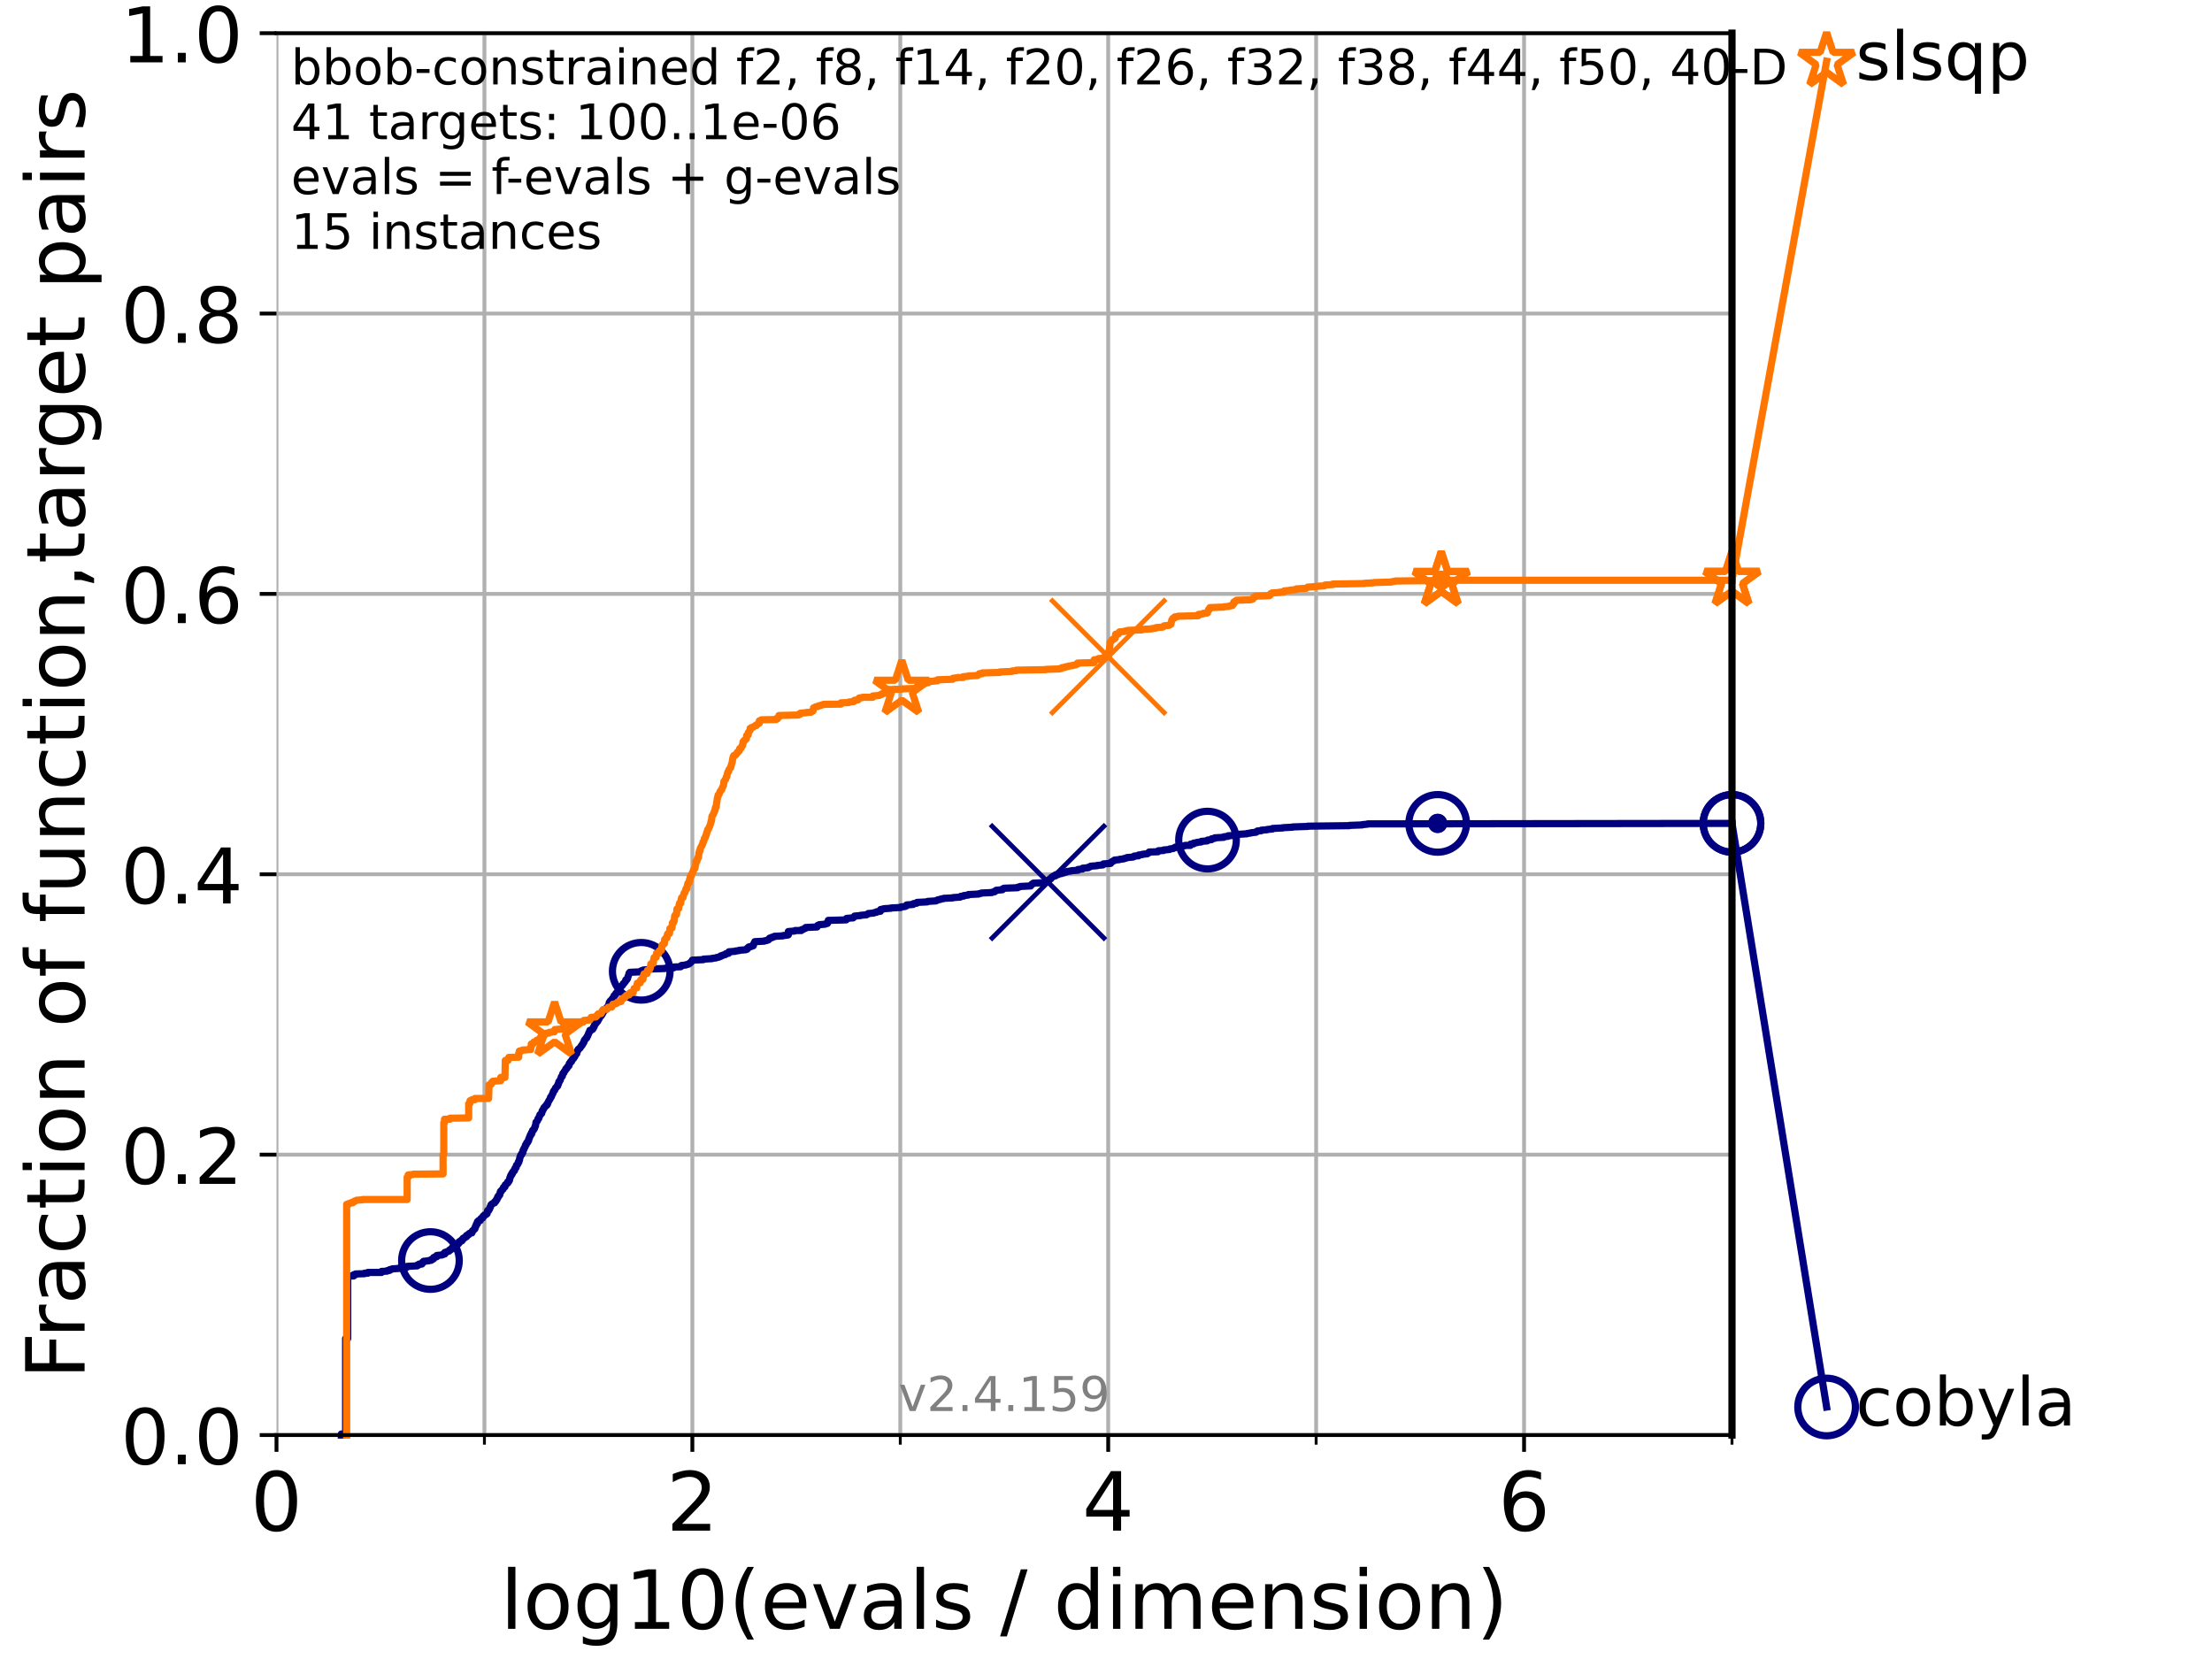 <?xml version="1.0" encoding="utf-8" standalone="no"?>
<!DOCTYPE svg PUBLIC "-//W3C//DTD SVG 1.1//EN"
  "http://www.w3.org/Graphics/SVG/1.1/DTD/svg11.dtd">
<!-- Created with matplotlib (https://matplotlib.org/) -->
<svg height="345.6pt" version="1.1" viewBox="0 0 460.8 345.6" width="460.8pt" xmlns="http://www.w3.org/2000/svg" xmlns:xlink="http://www.w3.org/1999/xlink">
 <defs>
  <style type="text/css">*{stroke-linecap:butt;stroke-linejoin:round;}</style>
 </defs>
 <g id="figure_1">
  <g id="patch_1">
   <path d="M 0 345.6 
L 460.8 345.6 
L 460.8 0 
L 0 0 
z
" style="fill:#ffffff;"/>
  </g>
  <g id="axes_1">
   <g id="patch_2">
    <path d="M 57.6 298.944 
L 360.806 298.944 
L 360.806 6.912 
L 57.6 6.912 
z
" style="fill:#ffffff;"/>
   </g>
   <g id="matplotlib.axis_1">
    <g id="xtick_1">
     <g id="line2d_1">
      <path clip-path="url(#pac6208cb90)" d="M 57.6 298.944 
L 57.6 6.912 
" style="fill:none;stroke:#b0b0b0;stroke-linecap:square;stroke-width:0.8;"/>
     </g>
     <g id="line2d_2">
      <defs>
       <path d="M 0 0 
L 0 3.5 
" id="m632b60754f" style="stroke:#000000;stroke-width:0.8;"/>
      </defs>
      <g>
       <use style="stroke:#000000;stroke-width:0.8;" x="57.6" xlink:href="#m632b60754f" y="298.944"/>
      </g>
     </g>
     <g id="text_1">
      <!-- 0 -->
      <g transform="translate(52.192 318.861)scale(0.17 -0.17)">
       <defs>
        <path d="M 31.781 66.406 
Q 24.172 66.406 20.328 58.906 
Q 16.5 51.422 16.5 36.375 
Q 16.5 21.391 20.328 13.891 
Q 24.172 6.391 31.781 6.391 
Q 39.453 6.391 43.281 13.891 
Q 47.125 21.391 47.125 36.375 
Q 47.125 51.422 43.281 58.906 
Q 39.453 66.406 31.781 66.406 
z
M 31.781 74.219 
Q 44.047 74.219 50.516 64.516 
Q 56.984 54.828 56.984 36.375 
Q 56.984 17.969 50.516 8.266 
Q 44.047 -1.422 31.781 -1.422 
Q 19.531 -1.422 13.062 8.266 
Q 6.594 17.969 6.594 36.375 
Q 6.594 54.828 13.062 64.516 
Q 19.531 74.219 31.781 74.219 
z
" id="DejaVuSans-48"/>
       </defs>
       <use xlink:href="#DejaVuSans-48"/>
      </g>
     </g>
    </g>
    <g id="xtick_2">
     <g id="line2d_3">
      <path clip-path="url(#pac6208cb90)" d="M 144.23 298.944 
L 144.23 6.912 
" style="fill:none;stroke:#b0b0b0;stroke-linecap:square;stroke-width:0.8;"/>
     </g>
     <g id="line2d_4">
      <g>
       <use style="stroke:#000000;stroke-width:0.8;" x="144.23" xlink:href="#m632b60754f" y="298.944"/>
      </g>
     </g>
     <g id="text_2">
      <!-- 2 -->
      <g transform="translate(138.822 318.861)scale(0.17 -0.17)">
       <defs>
        <path d="M 19.188 8.297 
L 53.609 8.297 
L 53.609 0 
L 7.328 0 
L 7.328 8.297 
Q 12.938 14.109 22.625 23.891 
Q 32.328 33.688 34.812 36.531 
Q 39.547 41.844 41.422 45.531 
Q 43.312 49.219 43.312 52.781 
Q 43.312 58.594 39.234 62.25 
Q 35.156 65.922 28.609 65.922 
Q 23.969 65.922 18.812 64.312 
Q 13.672 62.703 7.812 59.422 
L 7.812 69.391 
Q 13.766 71.781 18.938 73 
Q 24.125 74.219 28.422 74.219 
Q 39.75 74.219 46.484 68.547 
Q 53.219 62.891 53.219 53.422 
Q 53.219 48.922 51.531 44.891 
Q 49.859 40.875 45.406 35.406 
Q 44.188 33.984 37.641 27.219 
Q 31.109 20.453 19.188 8.297 
z
" id="DejaVuSans-50"/>
       </defs>
       <use xlink:href="#DejaVuSans-50"/>
      </g>
     </g>
    </g>
    <g id="xtick_3">
     <g id="line2d_5">
      <path clip-path="url(#pac6208cb90)" d="M 230.861 298.944 
L 230.861 6.912 
" style="fill:none;stroke:#b0b0b0;stroke-linecap:square;stroke-width:0.8;"/>
     </g>
     <g id="line2d_6">
      <g>
       <use style="stroke:#000000;stroke-width:0.8;" x="230.861" xlink:href="#m632b60754f" y="298.944"/>
      </g>
     </g>
     <g id="text_3">
      <!-- 4 -->
      <g transform="translate(225.453 318.861)scale(0.17 -0.17)">
       <defs>
        <path d="M 37.797 64.312 
L 12.891 25.391 
L 37.797 25.391 
z
M 35.203 72.906 
L 47.609 72.906 
L 47.609 25.391 
L 58.016 25.391 
L 58.016 17.188 
L 47.609 17.188 
L 47.609 0 
L 37.797 0 
L 37.797 17.188 
L 4.891 17.188 
L 4.891 26.703 
z
" id="DejaVuSans-52"/>
       </defs>
       <use xlink:href="#DejaVuSans-52"/>
      </g>
     </g>
    </g>
    <g id="xtick_4">
     <g id="line2d_7">
      <path clip-path="url(#pac6208cb90)" d="M 317.491 298.944 
L 317.491 6.912 
" style="fill:none;stroke:#b0b0b0;stroke-linecap:square;stroke-width:0.8;"/>
     </g>
     <g id="line2d_8">
      <g>
       <use style="stroke:#000000;stroke-width:0.8;" x="317.491" xlink:href="#m632b60754f" y="298.944"/>
      </g>
     </g>
     <g id="text_4">
      <!-- 6 -->
      <g transform="translate(312.083 318.861)scale(0.17 -0.17)">
       <defs>
        <path d="M 33.016 40.375 
Q 26.375 40.375 22.484 35.828 
Q 18.609 31.297 18.609 23.391 
Q 18.609 15.531 22.484 10.953 
Q 26.375 6.391 33.016 6.391 
Q 39.656 6.391 43.531 10.953 
Q 47.406 15.531 47.406 23.391 
Q 47.406 31.297 43.531 35.828 
Q 39.656 40.375 33.016 40.375 
z
M 52.594 71.297 
L 52.594 62.312 
Q 48.875 64.062 45.094 64.984 
Q 41.312 65.922 37.594 65.922 
Q 27.828 65.922 22.672 59.328 
Q 17.531 52.734 16.797 39.406 
Q 19.672 43.656 24.016 45.922 
Q 28.375 48.188 33.594 48.188 
Q 44.578 48.188 50.953 41.516 
Q 57.328 34.859 57.328 23.391 
Q 57.328 12.156 50.688 5.359 
Q 44.047 -1.422 33.016 -1.422 
Q 20.359 -1.422 13.672 8.266 
Q 6.984 17.969 6.984 36.375 
Q 6.984 53.656 15.188 63.938 
Q 23.391 74.219 37.203 74.219 
Q 40.922 74.219 44.703 73.484 
Q 48.484 72.75 52.594 71.297 
z
" id="DejaVuSans-54"/>
       </defs>
       <use xlink:href="#DejaVuSans-54"/>
      </g>
     </g>
    </g>
    <g id="xtick_5">
     <g id="line2d_9">
      <path clip-path="url(#pac6208cb90)" d="M 100.915 298.944 
L 100.915 6.912 
" style="fill:none;stroke:#b0b0b0;stroke-linecap:square;stroke-width:0.8;"/>
     </g>
     <g id="line2d_10">
      <defs>
       <path d="M 0 0 
L 0 2 
" id="m3e6c21978d" style="stroke:#000000;stroke-width:0.6;"/>
      </defs>
      <g>
       <use style="stroke:#000000;stroke-width:0.6;" x="100.915" xlink:href="#m3e6c21978d" y="298.944"/>
      </g>
     </g>
    </g>
    <g id="xtick_6">
     <g id="line2d_11">
      <path clip-path="url(#pac6208cb90)" d="M 187.546 298.944 
L 187.546 6.912 
" style="fill:none;stroke:#b0b0b0;stroke-linecap:square;stroke-width:0.8;"/>
     </g>
     <g id="line2d_12">
      <g>
       <use style="stroke:#000000;stroke-width:0.6;" x="187.546" xlink:href="#m3e6c21978d" y="298.944"/>
      </g>
     </g>
    </g>
    <g id="xtick_7">
     <g id="line2d_13">
      <path clip-path="url(#pac6208cb90)" d="M 274.176 298.944 
L 274.176 6.912 
" style="fill:none;stroke:#b0b0b0;stroke-linecap:square;stroke-width:0.8;"/>
     </g>
     <g id="line2d_14">
      <g>
       <use style="stroke:#000000;stroke-width:0.6;" x="274.176" xlink:href="#m3e6c21978d" y="298.944"/>
      </g>
     </g>
    </g>
    <g id="xtick_8">
     <g id="line2d_15">
      <path clip-path="url(#pac6208cb90)" d="M 360.806 298.944 
L 360.806 6.912 
" style="fill:none;stroke:#b0b0b0;stroke-linecap:square;stroke-width:0.8;"/>
     </g>
     <g id="line2d_16">
      <g>
       <use style="stroke:#000000;stroke-width:0.6;" x="360.806" xlink:href="#m3e6c21978d" y="298.944"/>
      </g>
     </g>
    </g>
    <g id="text_5">
     <!-- log10(evals / dimension) -->
     <g transform="translate(104.239 339.314)scale(0.17 -0.17)">
      <defs>
       <path d="M 9.422 75.984 
L 18.406 75.984 
L 18.406 0 
L 9.422 0 
z
" id="DejaVuSans-108"/>
       <path d="M 30.609 48.391 
Q 23.391 48.391 19.188 42.75 
Q 14.984 37.109 14.984 27.297 
Q 14.984 17.484 19.156 11.844 
Q 23.344 6.203 30.609 6.203 
Q 37.797 6.203 41.984 11.859 
Q 46.188 17.531 46.188 27.297 
Q 46.188 37.016 41.984 42.703 
Q 37.797 48.391 30.609 48.391 
z
M 30.609 56 
Q 42.328 56 49.016 48.375 
Q 55.719 40.766 55.719 27.297 
Q 55.719 13.875 49.016 6.219 
Q 42.328 -1.422 30.609 -1.422 
Q 18.844 -1.422 12.172 6.219 
Q 5.516 13.875 5.516 27.297 
Q 5.516 40.766 12.172 48.375 
Q 18.844 56 30.609 56 
z
" id="DejaVuSans-111"/>
       <path d="M 45.406 27.984 
Q 45.406 37.75 41.375 43.109 
Q 37.359 48.484 30.078 48.484 
Q 22.859 48.484 18.828 43.109 
Q 14.797 37.75 14.797 27.984 
Q 14.797 18.266 18.828 12.891 
Q 22.859 7.516 30.078 7.516 
Q 37.359 7.516 41.375 12.891 
Q 45.406 18.266 45.406 27.984 
z
M 54.391 6.781 
Q 54.391 -7.172 48.188 -13.984 
Q 42 -20.797 29.203 -20.797 
Q 24.469 -20.797 20.266 -20.094 
Q 16.062 -19.391 12.109 -17.922 
L 12.109 -9.188 
Q 16.062 -11.328 19.922 -12.344 
Q 23.781 -13.375 27.781 -13.375 
Q 36.625 -13.375 41.016 -8.766 
Q 45.406 -4.156 45.406 5.172 
L 45.406 9.625 
Q 42.625 4.781 38.281 2.391 
Q 33.938 0 27.875 0 
Q 17.828 0 11.672 7.656 
Q 5.516 15.328 5.516 27.984 
Q 5.516 40.672 11.672 48.328 
Q 17.828 56 27.875 56 
Q 33.938 56 38.281 53.609 
Q 42.625 51.219 45.406 46.391 
L 45.406 54.688 
L 54.391 54.688 
z
" id="DejaVuSans-103"/>
       <path d="M 12.406 8.297 
L 28.516 8.297 
L 28.516 63.922 
L 10.984 60.406 
L 10.984 69.391 
L 28.422 72.906 
L 38.281 72.906 
L 38.281 8.297 
L 54.391 8.297 
L 54.391 0 
L 12.406 0 
z
" id="DejaVuSans-49"/>
       <path d="M 31 75.875 
Q 24.469 64.656 21.281 53.656 
Q 18.109 42.672 18.109 31.391 
Q 18.109 20.125 21.312 9.062 
Q 24.516 -2 31 -13.188 
L 23.188 -13.188 
Q 15.875 -1.703 12.234 9.375 
Q 8.594 20.453 8.594 31.391 
Q 8.594 42.281 12.203 53.312 
Q 15.828 64.359 23.188 75.875 
z
" id="DejaVuSans-40"/>
       <path d="M 56.203 29.594 
L 56.203 25.203 
L 14.891 25.203 
Q 15.484 15.922 20.484 11.062 
Q 25.484 6.203 34.422 6.203 
Q 39.594 6.203 44.453 7.469 
Q 49.312 8.734 54.109 11.281 
L 54.109 2.781 
Q 49.266 0.734 44.188 -0.344 
Q 39.109 -1.422 33.891 -1.422 
Q 20.797 -1.422 13.156 6.188 
Q 5.516 13.812 5.516 26.812 
Q 5.516 40.234 12.766 48.109 
Q 20.016 56 32.328 56 
Q 43.359 56 49.781 48.891 
Q 56.203 41.797 56.203 29.594 
z
M 47.219 32.234 
Q 47.125 39.594 43.094 43.984 
Q 39.062 48.391 32.422 48.391 
Q 24.906 48.391 20.391 44.141 
Q 15.875 39.891 15.188 32.172 
z
" id="DejaVuSans-101"/>
       <path d="M 2.984 54.688 
L 12.5 54.688 
L 29.594 8.797 
L 46.688 54.688 
L 56.203 54.688 
L 35.688 0 
L 23.484 0 
z
" id="DejaVuSans-118"/>
       <path d="M 34.281 27.484 
Q 23.391 27.484 19.188 25 
Q 14.984 22.516 14.984 16.5 
Q 14.984 11.719 18.141 8.906 
Q 21.297 6.109 26.703 6.109 
Q 34.188 6.109 38.703 11.406 
Q 43.219 16.703 43.219 25.484 
L 43.219 27.484 
z
M 52.203 31.203 
L 52.203 0 
L 43.219 0 
L 43.219 8.297 
Q 40.141 3.328 35.547 0.953 
Q 30.953 -1.422 24.312 -1.422 
Q 15.922 -1.422 10.953 3.297 
Q 6 8.016 6 15.922 
Q 6 25.141 12.172 29.828 
Q 18.359 34.516 30.609 34.516 
L 43.219 34.516 
L 43.219 35.406 
Q 43.219 41.609 39.141 45 
Q 35.062 48.391 27.688 48.391 
Q 23 48.391 18.547 47.266 
Q 14.109 46.141 10.016 43.891 
L 10.016 52.203 
Q 14.938 54.109 19.578 55.047 
Q 24.219 56 28.609 56 
Q 40.484 56 46.344 49.844 
Q 52.203 43.703 52.203 31.203 
z
" id="DejaVuSans-97"/>
       <path d="M 44.281 53.078 
L 44.281 44.578 
Q 40.484 46.531 36.375 47.5 
Q 32.281 48.484 27.875 48.484 
Q 21.188 48.484 17.844 46.438 
Q 14.5 44.391 14.5 40.281 
Q 14.5 37.156 16.891 35.375 
Q 19.281 33.594 26.516 31.984 
L 29.594 31.297 
Q 39.156 29.25 43.188 25.516 
Q 47.219 21.781 47.219 15.094 
Q 47.219 7.469 41.188 3.016 
Q 35.156 -1.422 24.609 -1.422 
Q 20.219 -1.422 15.453 -0.562 
Q 10.688 0.297 5.422 2 
L 5.422 11.281 
Q 10.406 8.688 15.234 7.391 
Q 20.062 6.109 24.812 6.109 
Q 31.156 6.109 34.562 8.281 
Q 37.984 10.453 37.984 14.406 
Q 37.984 18.062 35.516 20.016 
Q 33.062 21.969 24.703 23.781 
L 21.578 24.516 
Q 13.234 26.266 9.516 29.906 
Q 5.812 33.547 5.812 39.891 
Q 5.812 47.609 11.281 51.797 
Q 16.75 56 26.812 56 
Q 31.781 56 36.172 55.266 
Q 40.578 54.547 44.281 53.078 
z
" id="DejaVuSans-115"/>
       <path id="DejaVuSans-32"/>
       <path d="M 25.391 72.906 
L 33.688 72.906 
L 8.297 -9.281 
L 0 -9.281 
z
" id="DejaVuSans-47"/>
       <path d="M 45.406 46.391 
L 45.406 75.984 
L 54.391 75.984 
L 54.391 0 
L 45.406 0 
L 45.406 8.203 
Q 42.578 3.328 38.25 0.953 
Q 33.938 -1.422 27.875 -1.422 
Q 17.969 -1.422 11.734 6.484 
Q 5.516 14.406 5.516 27.297 
Q 5.516 40.188 11.734 48.094 
Q 17.969 56 27.875 56 
Q 33.938 56 38.25 53.625 
Q 42.578 51.266 45.406 46.391 
z
M 14.797 27.297 
Q 14.797 17.391 18.875 11.75 
Q 22.953 6.109 30.078 6.109 
Q 37.203 6.109 41.297 11.75 
Q 45.406 17.391 45.406 27.297 
Q 45.406 37.203 41.297 42.844 
Q 37.203 48.484 30.078 48.484 
Q 22.953 48.484 18.875 42.844 
Q 14.797 37.203 14.797 27.297 
z
" id="DejaVuSans-100"/>
       <path d="M 9.422 54.688 
L 18.406 54.688 
L 18.406 0 
L 9.422 0 
z
M 9.422 75.984 
L 18.406 75.984 
L 18.406 64.594 
L 9.422 64.594 
z
" id="DejaVuSans-105"/>
       <path d="M 52 44.188 
Q 55.375 50.25 60.062 53.125 
Q 64.75 56 71.094 56 
Q 79.641 56 84.281 50.016 
Q 88.922 44.047 88.922 33.016 
L 88.922 0 
L 79.891 0 
L 79.891 32.719 
Q 79.891 40.578 77.094 44.375 
Q 74.312 48.188 68.609 48.188 
Q 61.625 48.188 57.562 43.547 
Q 53.516 38.922 53.516 30.906 
L 53.516 0 
L 44.484 0 
L 44.484 32.719 
Q 44.484 40.625 41.703 44.406 
Q 38.922 48.188 33.109 48.188 
Q 26.219 48.188 22.156 43.531 
Q 18.109 38.875 18.109 30.906 
L 18.109 0 
L 9.078 0 
L 9.078 54.688 
L 18.109 54.688 
L 18.109 46.188 
Q 21.188 51.219 25.484 53.609 
Q 29.781 56 35.688 56 
Q 41.656 56 45.828 52.969 
Q 50 49.953 52 44.188 
z
" id="DejaVuSans-109"/>
       <path d="M 54.891 33.016 
L 54.891 0 
L 45.906 0 
L 45.906 32.719 
Q 45.906 40.484 42.875 44.328 
Q 39.844 48.188 33.797 48.188 
Q 26.516 48.188 22.312 43.547 
Q 18.109 38.922 18.109 30.906 
L 18.109 0 
L 9.078 0 
L 9.078 54.688 
L 18.109 54.688 
L 18.109 46.188 
Q 21.344 51.125 25.703 53.562 
Q 30.078 56 35.797 56 
Q 45.219 56 50.047 50.172 
Q 54.891 44.344 54.891 33.016 
z
" id="DejaVuSans-110"/>
       <path d="M 8.016 75.875 
L 15.828 75.875 
Q 23.141 64.359 26.781 53.312 
Q 30.422 42.281 30.422 31.391 
Q 30.422 20.453 26.781 9.375 
Q 23.141 -1.703 15.828 -13.188 
L 8.016 -13.188 
Q 14.5 -2 17.703 9.062 
Q 20.906 20.125 20.906 31.391 
Q 20.906 42.672 17.703 53.656 
Q 14.5 64.656 8.016 75.875 
z
" id="DejaVuSans-41"/>
      </defs>
      <use xlink:href="#DejaVuSans-108"/>
      <use x="27.783" xlink:href="#DejaVuSans-111"/>
      <use x="88.965" xlink:href="#DejaVuSans-103"/>
      <use x="152.441" xlink:href="#DejaVuSans-49"/>
      <use x="216.064" xlink:href="#DejaVuSans-48"/>
      <use x="279.688" xlink:href="#DejaVuSans-40"/>
      <use x="318.701" xlink:href="#DejaVuSans-101"/>
      <use x="380.225" xlink:href="#DejaVuSans-118"/>
      <use x="439.404" xlink:href="#DejaVuSans-97"/>
      <use x="500.684" xlink:href="#DejaVuSans-108"/>
      <use x="528.467" xlink:href="#DejaVuSans-115"/>
      <use x="580.566" xlink:href="#DejaVuSans-32"/>
      <use x="612.354" xlink:href="#DejaVuSans-47"/>
      <use x="646.045" xlink:href="#DejaVuSans-32"/>
      <use x="677.832" xlink:href="#DejaVuSans-100"/>
      <use x="741.309" xlink:href="#DejaVuSans-105"/>
      <use x="769.092" xlink:href="#DejaVuSans-109"/>
      <use x="866.504" xlink:href="#DejaVuSans-101"/>
      <use x="928.027" xlink:href="#DejaVuSans-110"/>
      <use x="991.406" xlink:href="#DejaVuSans-115"/>
      <use x="1043.506" xlink:href="#DejaVuSans-105"/>
      <use x="1071.289" xlink:href="#DejaVuSans-111"/>
      <use x="1132.471" xlink:href="#DejaVuSans-110"/>
      <use x="1195.85" xlink:href="#DejaVuSans-41"/>
     </g>
    </g>
   </g>
   <g id="matplotlib.axis_2">
    <g id="ytick_1">
     <g id="line2d_17">
      <path clip-path="url(#pac6208cb90)" d="M 57.6 298.944 
L 360.806 298.944 
" style="fill:none;stroke:#b0b0b0;stroke-linecap:square;stroke-width:0.8;"/>
     </g>
     <g id="line2d_18">
      <defs>
       <path d="M 0 0 
L -3.5 0 
" id="m4c3686302e" style="stroke:#000000;stroke-width:0.8;"/>
      </defs>
      <g>
       <use style="stroke:#000000;stroke-width:0.8;" x="57.6" xlink:href="#m4c3686302e" y="298.944"/>
      </g>
     </g>
     <g id="text_6">
      <!-- 0.0 -->
      <g transform="translate(25.155 305.023)scale(0.16 -0.16)">
       <defs>
        <path d="M 10.688 12.406 
L 21 12.406 
L 21 0 
L 10.688 0 
z
" id="DejaVuSans-46"/>
       </defs>
       <use xlink:href="#DejaVuSans-48"/>
       <use x="63.623" xlink:href="#DejaVuSans-46"/>
       <use x="95.41" xlink:href="#DejaVuSans-48"/>
      </g>
     </g>
    </g>
    <g id="ytick_2">
     <g id="line2d_19">
      <path clip-path="url(#pac6208cb90)" d="M 57.6 240.538 
L 360.806 240.538 
" style="fill:none;stroke:#b0b0b0;stroke-linecap:square;stroke-width:0.8;"/>
     </g>
     <g id="line2d_20">
      <g>
       <use style="stroke:#000000;stroke-width:0.8;" x="57.6" xlink:href="#m4c3686302e" y="240.538"/>
      </g>
     </g>
     <g id="text_7">
      <!-- 0.2 -->
      <g transform="translate(25.155 246.616)scale(0.16 -0.16)">
       <use xlink:href="#DejaVuSans-48"/>
       <use x="63.623" xlink:href="#DejaVuSans-46"/>
       <use x="95.41" xlink:href="#DejaVuSans-50"/>
      </g>
     </g>
    </g>
    <g id="ytick_3">
     <g id="line2d_21">
      <path clip-path="url(#pac6208cb90)" d="M 57.6 182.131 
L 360.806 182.131 
" style="fill:none;stroke:#b0b0b0;stroke-linecap:square;stroke-width:0.8;"/>
     </g>
     <g id="line2d_22">
      <g>
       <use style="stroke:#000000;stroke-width:0.8;" x="57.6" xlink:href="#m4c3686302e" y="182.131"/>
      </g>
     </g>
     <g id="text_8">
      <!-- 0.4 -->
      <g transform="translate(25.155 188.21)scale(0.16 -0.16)">
       <use xlink:href="#DejaVuSans-48"/>
       <use x="63.623" xlink:href="#DejaVuSans-46"/>
       <use x="95.41" xlink:href="#DejaVuSans-52"/>
      </g>
     </g>
    </g>
    <g id="ytick_4">
     <g id="line2d_23">
      <path clip-path="url(#pac6208cb90)" d="M 57.6 123.725 
L 360.806 123.725 
" style="fill:none;stroke:#b0b0b0;stroke-linecap:square;stroke-width:0.8;"/>
     </g>
     <g id="line2d_24">
      <g>
       <use style="stroke:#000000;stroke-width:0.8;" x="57.6" xlink:href="#m4c3686302e" y="123.725"/>
      </g>
     </g>
     <g id="text_9">
      <!-- 0.6 -->
      <g transform="translate(25.155 129.804)scale(0.16 -0.16)">
       <use xlink:href="#DejaVuSans-48"/>
       <use x="63.623" xlink:href="#DejaVuSans-46"/>
       <use x="95.41" xlink:href="#DejaVuSans-54"/>
      </g>
     </g>
    </g>
    <g id="ytick_5">
     <g id="line2d_25">
      <path clip-path="url(#pac6208cb90)" d="M 57.6 65.318 
L 360.806 65.318 
" style="fill:none;stroke:#b0b0b0;stroke-linecap:square;stroke-width:0.8;"/>
     </g>
     <g id="line2d_26">
      <g>
       <use style="stroke:#000000;stroke-width:0.8;" x="57.6" xlink:href="#m4c3686302e" y="65.318"/>
      </g>
     </g>
     <g id="text_10">
      <!-- 0.8 -->
      <g transform="translate(25.155 71.397)scale(0.16 -0.16)">
       <defs>
        <path d="M 31.781 34.625 
Q 24.75 34.625 20.719 30.859 
Q 16.703 27.094 16.703 20.516 
Q 16.703 13.922 20.719 10.156 
Q 24.75 6.391 31.781 6.391 
Q 38.812 6.391 42.859 10.172 
Q 46.922 13.969 46.922 20.516 
Q 46.922 27.094 42.891 30.859 
Q 38.875 34.625 31.781 34.625 
z
M 21.922 38.812 
Q 15.578 40.375 12.031 44.719 
Q 8.5 49.078 8.5 55.328 
Q 8.5 64.062 14.719 69.141 
Q 20.953 74.219 31.781 74.219 
Q 42.672 74.219 48.875 69.141 
Q 55.078 64.062 55.078 55.328 
Q 55.078 49.078 51.531 44.719 
Q 48 40.375 41.703 38.812 
Q 48.828 37.156 52.797 32.312 
Q 56.781 27.484 56.781 20.516 
Q 56.781 9.906 50.312 4.234 
Q 43.844 -1.422 31.781 -1.422 
Q 19.734 -1.422 13.25 4.234 
Q 6.781 9.906 6.781 20.516 
Q 6.781 27.484 10.781 32.312 
Q 14.797 37.156 21.922 38.812 
z
M 18.312 54.391 
Q 18.312 48.734 21.844 45.562 
Q 25.391 42.391 31.781 42.391 
Q 38.141 42.391 41.719 45.562 
Q 45.312 48.734 45.312 54.391 
Q 45.312 60.062 41.719 63.234 
Q 38.141 66.406 31.781 66.406 
Q 25.391 66.406 21.844 63.234 
Q 18.312 60.062 18.312 54.391 
z
" id="DejaVuSans-56"/>
       </defs>
       <use xlink:href="#DejaVuSans-48"/>
       <use x="63.623" xlink:href="#DejaVuSans-46"/>
       <use x="95.41" xlink:href="#DejaVuSans-56"/>
      </g>
     </g>
    </g>
    <g id="ytick_6">
     <g id="line2d_27">
      <path clip-path="url(#pac6208cb90)" d="M 57.6 6.912 
L 360.806 6.912 
" style="fill:none;stroke:#b0b0b0;stroke-linecap:square;stroke-width:0.8;"/>
     </g>
     <g id="line2d_28">
      <g>
       <use style="stroke:#000000;stroke-width:0.8;" x="57.6" xlink:href="#m4c3686302e" y="6.912"/>
      </g>
     </g>
     <g id="text_11">
      <!-- 1.0 -->
      <g transform="translate(25.155 12.991)scale(0.16 -0.16)">
       <use xlink:href="#DejaVuSans-49"/>
       <use x="63.623" xlink:href="#DejaVuSans-46"/>
       <use x="95.41" xlink:href="#DejaVuSans-48"/>
      </g>
     </g>
    </g>
    <g id="text_12">
     <!-- Fraction of function,target pairs -->
     <g transform="translate(17.62 287.313)rotate(-90)scale(0.17 -0.17)">
      <defs>
       <path d="M 9.812 72.906 
L 51.703 72.906 
L 51.703 64.594 
L 19.672 64.594 
L 19.672 43.109 
L 48.578 43.109 
L 48.578 34.812 
L 19.672 34.812 
L 19.672 0 
L 9.812 0 
z
" id="DejaVuSans-70"/>
       <path d="M 41.109 46.297 
Q 39.594 47.172 37.812 47.578 
Q 36.031 48 33.891 48 
Q 26.266 48 22.188 43.047 
Q 18.109 38.094 18.109 28.812 
L 18.109 0 
L 9.078 0 
L 9.078 54.688 
L 18.109 54.688 
L 18.109 46.188 
Q 20.953 51.172 25.484 53.578 
Q 30.031 56 36.531 56 
Q 37.453 56 38.578 55.875 
Q 39.703 55.766 41.062 55.516 
z
" id="DejaVuSans-114"/>
       <path d="M 48.781 52.594 
L 48.781 44.188 
Q 44.969 46.297 41.141 47.344 
Q 37.312 48.391 33.406 48.391 
Q 24.656 48.391 19.812 42.844 
Q 14.984 37.312 14.984 27.297 
Q 14.984 17.281 19.812 11.734 
Q 24.656 6.203 33.406 6.203 
Q 37.312 6.203 41.141 7.25 
Q 44.969 8.297 48.781 10.406 
L 48.781 2.094 
Q 45.016 0.344 40.984 -0.531 
Q 36.969 -1.422 32.422 -1.422 
Q 20.062 -1.422 12.781 6.344 
Q 5.516 14.109 5.516 27.297 
Q 5.516 40.672 12.859 48.328 
Q 20.219 56 33.016 56 
Q 37.156 56 41.109 55.141 
Q 45.062 54.297 48.781 52.594 
z
" id="DejaVuSans-99"/>
       <path d="M 18.312 70.219 
L 18.312 54.688 
L 36.812 54.688 
L 36.812 47.703 
L 18.312 47.703 
L 18.312 18.016 
Q 18.312 11.328 20.141 9.422 
Q 21.969 7.516 27.594 7.516 
L 36.812 7.516 
L 36.812 0 
L 27.594 0 
Q 17.188 0 13.234 3.875 
Q 9.281 7.766 9.281 18.016 
L 9.281 47.703 
L 2.688 47.703 
L 2.688 54.688 
L 9.281 54.688 
L 9.281 70.219 
z
" id="DejaVuSans-116"/>
       <path d="M 37.109 75.984 
L 37.109 68.5 
L 28.516 68.5 
Q 23.688 68.5 21.797 66.547 
Q 19.922 64.594 19.922 59.516 
L 19.922 54.688 
L 34.719 54.688 
L 34.719 47.703 
L 19.922 47.703 
L 19.922 0 
L 10.891 0 
L 10.891 47.703 
L 2.297 47.703 
L 2.297 54.688 
L 10.891 54.688 
L 10.891 58.5 
Q 10.891 67.625 15.141 71.797 
Q 19.391 75.984 28.609 75.984 
z
" id="DejaVuSans-102"/>
       <path d="M 8.5 21.578 
L 8.5 54.688 
L 17.484 54.688 
L 17.484 21.922 
Q 17.484 14.156 20.5 10.266 
Q 23.531 6.391 29.594 6.391 
Q 36.859 6.391 41.078 11.031 
Q 45.312 15.672 45.312 23.688 
L 45.312 54.688 
L 54.297 54.688 
L 54.297 0 
L 45.312 0 
L 45.312 8.406 
Q 42.047 3.422 37.719 1 
Q 33.406 -1.422 27.688 -1.422 
Q 18.266 -1.422 13.375 4.438 
Q 8.5 10.297 8.5 21.578 
z
M 31.109 56 
z
" id="DejaVuSans-117"/>
       <path d="M 11.719 12.406 
L 22.016 12.406 
L 22.016 4 
L 14.016 -11.625 
L 7.719 -11.625 
L 11.719 4 
z
" id="DejaVuSans-44"/>
       <path d="M 18.109 8.203 
L 18.109 -20.797 
L 9.078 -20.797 
L 9.078 54.688 
L 18.109 54.688 
L 18.109 46.391 
Q 20.953 51.266 25.266 53.625 
Q 29.594 56 35.594 56 
Q 45.562 56 51.781 48.094 
Q 58.016 40.188 58.016 27.297 
Q 58.016 14.406 51.781 6.484 
Q 45.562 -1.422 35.594 -1.422 
Q 29.594 -1.422 25.266 0.953 
Q 20.953 3.328 18.109 8.203 
z
M 48.688 27.297 
Q 48.688 37.203 44.609 42.844 
Q 40.531 48.484 33.406 48.484 
Q 26.266 48.484 22.188 42.844 
Q 18.109 37.203 18.109 27.297 
Q 18.109 17.391 22.188 11.75 
Q 26.266 6.109 33.406 6.109 
Q 40.531 6.109 44.609 11.75 
Q 48.688 17.391 48.688 27.297 
z
" id="DejaVuSans-112"/>
      </defs>
      <use xlink:href="#DejaVuSans-70"/>
      <use x="50.27" xlink:href="#DejaVuSans-114"/>
      <use x="91.383" xlink:href="#DejaVuSans-97"/>
      <use x="152.662" xlink:href="#DejaVuSans-99"/>
      <use x="207.643" xlink:href="#DejaVuSans-116"/>
      <use x="246.852" xlink:href="#DejaVuSans-105"/>
      <use x="274.635" xlink:href="#DejaVuSans-111"/>
      <use x="335.816" xlink:href="#DejaVuSans-110"/>
      <use x="399.195" xlink:href="#DejaVuSans-32"/>
      <use x="430.982" xlink:href="#DejaVuSans-111"/>
      <use x="492.164" xlink:href="#DejaVuSans-102"/>
      <use x="527.369" xlink:href="#DejaVuSans-32"/>
      <use x="559.156" xlink:href="#DejaVuSans-102"/>
      <use x="594.361" xlink:href="#DejaVuSans-117"/>
      <use x="657.74" xlink:href="#DejaVuSans-110"/>
      <use x="721.119" xlink:href="#DejaVuSans-99"/>
      <use x="776.1" xlink:href="#DejaVuSans-116"/>
      <use x="815.309" xlink:href="#DejaVuSans-105"/>
      <use x="843.092" xlink:href="#DejaVuSans-111"/>
      <use x="904.273" xlink:href="#DejaVuSans-110"/>
      <use x="967.652" xlink:href="#DejaVuSans-44"/>
      <use x="999.439" xlink:href="#DejaVuSans-116"/>
      <use x="1038.648" xlink:href="#DejaVuSans-97"/>
      <use x="1099.928" xlink:href="#DejaVuSans-114"/>
      <use x="1139.291" xlink:href="#DejaVuSans-103"/>
      <use x="1202.768" xlink:href="#DejaVuSans-101"/>
      <use x="1264.291" xlink:href="#DejaVuSans-116"/>
      <use x="1303.5" xlink:href="#DejaVuSans-32"/>
      <use x="1335.287" xlink:href="#DejaVuSans-112"/>
      <use x="1398.764" xlink:href="#DejaVuSans-97"/>
      <use x="1460.043" xlink:href="#DejaVuSans-105"/>
      <use x="1487.826" xlink:href="#DejaVuSans-114"/>
      <use x="1528.939" xlink:href="#DejaVuSans-115"/>
     </g>
    </g>
   </g>
   <g id="line2d_29">
    <defs>
     <path d="M 0 1.5 
C 0.398 1.5 0.779 1.342 1.061 1.061 
C 1.342 0.779 1.5 0.398 1.5 0 
C 1.5 -0.398 1.342 -0.779 1.061 -1.061 
C 0.779 -1.342 0.398 -1.5 0 -1.5 
C -0.398 -1.5 -0.779 -1.342 -1.061 -1.061 
C -1.342 -0.779 -1.5 -0.398 -1.5 0 
C -1.5 0.398 -1.342 0.779 -1.061 1.061 
C -0.779 1.342 -0.398 1.5 0 1.5 
z
" id="mc91a9c5e7f" style="stroke:#000080;"/>
    </defs>
    <g>
     <use style="fill:#000080;stroke:#000080;" x="299.496" xlink:href="#mc91a9c5e7f" y="171.526"/>
     <use style="fill:#000080;stroke:#000080;" x="299.496" xlink:href="#mc91a9c5e7f" y="171.526"/>
    </g>
   </g>
   <g id="line2d_30">
    <path d="M 71.104 298.944 
L 71.104 298.733 
L 72 298.733 
L 72 278.842 
L 72.432 278.842 
L 72.432 265.81 
L 73.673 265.81 
L 73.673 265.546 
L 74.069 265.546 
L 74.069 265.388 
L 75.933 265.335 
L 75.933 265.23 
L 76.63 265.23 
L 76.63 265.071 
L 79.481 265.071 
L 79.481 264.86 
L 80.621 264.808 
L 80.621 264.702 
L 81.166 264.649 
L 81.166 264.491 
L 81.696 264.386 
L 81.696 264.333 
L 83.202 264.227 
L 83.202 264.122 
L 84.596 264.069 
L 84.596 263.963 
L 84.819 263.963 
L 84.819 263.805 
L 86.911 263.7 
L 86.911 263.541 
L 87.303 263.489 
L 87.303 263.33 
L 87.876 263.33 
L 87.876 263.119 
L 88.063 263.119 
L 88.063 262.908 
L 88.249 262.908 
L 88.249 262.75 
L 89.324 262.644 
L 89.324 262.592 
L 89.839 262.539 
L 89.839 262.381 
L 90.175 262.328 
L 90.175 262.222 
L 90.341 262.222 
L 90.341 261.959 
L 90.668 261.853 
L 90.668 261.8 
L 90.99 261.8 
L 90.99 261.536 
L 92.074 261.431 
L 92.074 261.378 
L 92.372 261.325 
L 92.372 261.22 
L 92.666 261.22 
L 92.666 260.903 
L 93.099 260.798 
L 93.099 260.745 
L 93.521 260.64 
L 93.521 260.534 
L 93.66 260.534 
L 93.66 260.376 
L 93.935 260.323 
L 93.935 260.217 
L 94.071 260.217 
L 94.071 260.059 
L 94.206 260.059 
L 94.206 259.901 
L 94.604 259.795 
L 94.604 259.743 
L 94.866 259.637 
L 94.866 259.426 
L 95.123 259.426 
L 95.123 259.268 
L 95.378 259.215 
L 95.378 259.109 
L 95.503 259.109 
L 95.503 258.951 
L 95.628 258.951 
L 95.628 258.687 
L 95.876 258.687 
L 95.876 258.529 
L 96.241 258.476 
L 96.241 258.213 
L 96.481 258.16 
L 96.481 257.949 
L 96.835 257.843 
L 96.835 257.738 
L 97.182 257.632 
L 97.182 257.368 
L 97.523 257.263 
L 97.523 257.21 
L 97.635 257.21 
L 97.635 257.052 
L 97.858 256.946 
L 97.858 256.894 
L 98.295 256.841 
L 98.403 256.419 
L 98.617 256.313 
L 98.723 256.102 
L 98.933 255.997 
L 99.037 255.469 
L 99.141 255.469 
L 99.244 254.994 
L 99.449 254.941 
L 99.449 254.519 
L 99.651 254.519 
L 99.651 254.308 
L 100.049 254.255 
L 100.147 253.886 
L 100.342 253.833 
L 100.342 253.728 
L 100.535 253.728 
L 100.631 253.359 
L 100.821 253.359 
L 100.915 253.095 
L 101.288 252.989 
L 101.38 252.831 
L 101.471 252.831 
L 101.562 252.198 
L 101.833 252.145 
L 101.922 251.828 
L 102.011 251.828 
L 102.1 251.406 
L 102.188 251.406 
L 102.276 250.984 
L 102.45 250.879 
L 102.45 250.826 
L 102.708 250.72 
L 102.708 250.668 
L 103.047 250.562 
L 103.047 250.351 
L 103.297 250.246 
L 103.38 249.929 
L 103.544 249.876 
L 103.626 249.454 
L 103.788 249.401 
L 103.788 249.138 
L 103.949 249.138 
L 104.029 248.927 
L 104.108 248.927 
L 104.188 248.399 
L 104.266 248.399 
L 104.266 248.188 
L 104.423 248.188 
L 104.501 247.924 
L 104.656 247.819 
L 104.733 247.713 
L 104.809 247.713 
L 104.886 247.344 
L 105.188 247.238 
L 105.263 246.816 
L 105.485 246.711 
L 105.559 246.552 
L 105.778 246.447 
L 105.778 246.183 
L 105.995 246.13 
L 106.066 245.866 
L 106.138 245.866 
L 106.209 245.339 
L 106.28 245.339 
L 106.35 244.97 
L 106.421 244.97 
L 106.421 244.811 
L 106.63 244.706 
L 106.63 244.442 
L 106.768 244.442 
L 106.837 244.125 
L 106.974 244.073 
L 107.042 243.862 
L 107.177 243.862 
L 107.245 243.492 
L 107.312 243.492 
L 107.312 243.334 
L 107.512 243.228 
L 107.578 242.754 
L 107.775 242.648 
L 107.84 242.437 
L 107.905 242.437 
L 107.97 242.068 
L 108.098 242.068 
L 108.163 241.646 
L 108.226 241.646 
L 108.29 241.118 
L 108.354 241.118 
L 108.417 240.749 
L 108.48 240.749 
L 108.543 240.538 
L 108.668 240.538 
L 108.73 240.221 
L 108.915 240.116 
L 108.977 239.588 
L 109.099 239.535 
L 109.159 239.219 
L 109.28 239.113 
L 109.341 238.902 
L 109.401 238.902 
L 109.46 238.533 
L 109.639 238.427 
L 109.698 238.111 
L 109.815 238.058 
L 109.815 237.952 
L 109.932 237.952 
L 109.99 237.689 
L 110.106 237.636 
L 110.164 237.214 
L 110.278 237.108 
L 110.336 236.792 
L 110.449 236.686 
L 110.506 236.369 
L 110.73 236.264 
L 110.73 235.947 
L 110.842 235.947 
L 110.952 235.473 
L 111.172 235.367 
L 111.281 235.103 
L 111.335 235.103 
L 111.442 234.681 
L 111.55 234.576 
L 111.656 233.784 
L 111.815 233.679 
L 111.92 233.468 
L 111.972 233.468 
L 112.077 233.046 
L 112.232 232.993 
L 112.335 232.571 
L 112.386 232.571 
L 112.488 232.201 
L 112.69 232.096 
L 112.79 231.938 
L 112.84 231.938 
L 112.94 231.41 
L 113.039 231.41 
L 113.137 231.093 
L 113.235 231.041 
L 113.333 230.724 
L 113.43 230.724 
L 113.526 230.513 
L 113.718 230.407 
L 113.765 230.302 
L 113.907 230.249 
L 113.907 230.038 
L 114.048 230.038 
L 114.142 229.669 
L 114.234 229.563 
L 114.327 229.3 
L 114.419 229.194 
L 114.51 229.036 
L 114.602 228.93 
L 114.692 228.561 
L 114.872 228.455 
L 114.962 228.139 
L 115.051 228.033 
L 115.139 227.769 
L 115.183 227.769 
L 115.271 227.4 
L 115.315 227.4 
L 115.402 227.189 
L 115.532 227.136 
L 115.619 226.873 
L 115.662 226.873 
L 115.747 226.609 
L 115.918 226.503 
L 116.002 226.345 
L 116.17 226.239 
L 116.212 225.923 
L 116.337 225.817 
L 116.419 225.342 
L 116.584 225.237 
L 116.665 225.026 
L 116.706 225.026 
L 116.787 224.709 
L 116.868 224.604 
L 116.948 224.287 
L 117.147 224.182 
L 117.227 223.76 
L 117.266 223.76 
L 117.266 223.601 
L 117.462 223.496 
L 117.54 223.232 
L 117.656 223.126 
L 117.734 222.968 
L 117.81 222.915 
L 117.887 222.652 
L 118.114 222.546 
L 118.19 222.282 
L 118.339 222.177 
L 118.376 222.071 
L 118.525 222.018 
L 118.598 221.544 
L 118.745 221.491 
L 118.854 221.174 
L 119.07 221.122 
L 119.177 220.752 
L 119.284 220.699 
L 119.39 220.488 
L 119.495 220.488 
L 119.53 220.277 
L 119.704 220.172 
L 119.808 219.908 
L 119.842 219.908 
L 119.911 219.591 
L 120.149 219.486 
L 120.25 218.906 
L 120.418 218.8 
L 120.451 218.589 
L 120.65 218.484 
L 120.65 218.431 
L 120.847 218.325 
L 120.912 218.167 
L 121.009 218.061 
L 121.106 217.85 
L 121.234 217.798 
L 121.329 217.534 
L 121.424 217.481 
L 121.519 217.217 
L 121.644 217.112 
L 121.707 216.742 
L 121.8 216.637 
L 121.862 216.531 
L 121.985 216.479 
L 122.077 216.268 
L 122.229 216.215 
L 122.32 215.898 
L 122.44 215.793 
L 122.529 215.476 
L 122.589 215.423 
L 122.678 215.107 
L 122.796 215.001 
L 122.884 214.632 
L 123.289 214.526 
L 123.289 214.474 
L 123.46 214.421 
L 123.517 214.263 
L 123.601 214.21 
L 123.63 213.946 
L 123.797 213.841 
L 123.853 213.471 
L 124.019 213.366 
L 124.129 213.155 
L 124.238 213.102 
L 124.32 212.838 
L 124.535 212.733 
L 124.616 212.363 
L 124.801 212.258 
L 124.907 211.888 
L 125.064 211.783 
L 125.09 211.677 
L 125.271 211.572 
L 125.322 211.414 
L 125.451 211.308 
L 125.527 211.044 
L 125.654 210.939 
L 125.754 210.622 
L 125.904 210.517 
L 125.979 210.358 
L 126.127 210.358 
L 126.226 210.095 
L 126.372 209.989 
L 126.469 209.831 
L 126.685 209.725 
L 126.781 209.356 
L 126.828 209.356 
L 126.923 208.828 
L 127.041 208.723 
L 127.087 208.564 
L 127.297 208.459 
L 127.389 208.248 
L 127.55 208.142 
L 127.641 207.931 
L 127.844 207.826 
L 127.934 207.404 
L 128.112 207.351 
L 128.222 207.087 
L 128.31 206.982 
L 128.31 206.929 
L 128.485 206.876 
L 128.593 206.665 
L 128.658 206.56 
L 128.765 206.401 
L 128.829 206.296 
L 128.872 206.085 
L 129.062 205.979 
L 129.167 205.768 
L 129.313 205.663 
L 129.396 205.452 
L 129.602 205.346 
L 129.684 205.241 
L 129.745 205.135 
L 129.826 204.924 
L 130.007 204.818 
L 130.067 204.713 
L 130.167 204.607 
L 130.266 204.449 
L 130.364 204.344 
L 130.364 204.133 
L 130.579 204.08 
L 130.579 203.974 
L 130.715 203.869 
L 130.811 203.499 
L 130.85 203.394 
L 130.945 203.13 
L 130.983 203.077 
L 131.059 202.708 
L 131.191 202.602 
L 131.191 202.55 
L 133.549 202.444 
L 133.582 202.233 
L 134.008 202.18 
L 134.008 202.075 
L 135.245 201.969 
L 135.245 201.864 
L 138.496 201.758 
L 138.496 201.706 
L 140.365 201.6 
L 140.399 201.442 
L 141.799 201.389 
L 141.799 201.283 
L 141.948 201.283 
L 141.948 201.125 
L 142.911 201.02 
L 142.911 200.967 
L 143.409 200.861 
L 143.409 200.809 
L 143.682 200.703 
L 143.778 200.545 
L 143.97 200.439 
L 144.018 200.334 
L 144.131 200.228 
L 144.226 200.017 
L 146.525 199.912 
L 146.542 199.806 
L 148.341 199.701 
L 148.341 199.648 
L 149.206 199.542 
L 149.206 199.49 
L 149.782 199.384 
L 149.782 199.331 
L 150.156 199.226 
L 150.156 199.12 
L 150.617 199.015 
L 150.617 198.962 
L 151.119 198.856 
L 151.171 198.698 
L 151.773 198.593 
L 151.842 198.276 
L 153.189 198.171 
L 153.189 198.118 
L 154.001 198.012 
L 154.001 197.959 
L 155.35 197.854 
L 155.35 197.801 
L 155.64 197.748 
L 155.66 197.537 
L 155.94 197.432 
L 155.96 197.274 
L 156.526 197.168 
L 156.526 197.115 
L 156.933 197.01 
L 157.019 196.588 
L 157.128 196.482 
L 157.237 196.166 
L 159.216 196.06 
L 159.216 196.007 
L 159.788 195.902 
L 159.788 195.849 
L 160.082 195.796 
L 160.082 195.691 
L 160.247 195.585 
L 160.331 195.427 
L 160.738 195.374 
L 160.738 195.269 
L 161.244 195.163 
L 161.29 195.058 
L 163.121 194.952 
L 163.121 194.899 
L 164.095 194.794 
L 164.095 194.741 
L 164.222 194.741 
L 164.222 194.055 
L 165.546 193.95 
L 165.63 193.844 
L 166.929 193.844 
L 166.929 193.686 
L 167.382 193.58 
L 167.492 193.475 
L 167.83 193.369 
L 167.841 193.211 
L 170.212 193.105 
L 170.318 192.789 
L 170.651 192.683 
L 170.651 192.631 
L 171.872 192.525 
L 171.872 192.472 
L 172.365 192.367 
L 172.468 192.156 
L 172.522 192.05 
L 172.543 191.734 
L 176.271 191.628 
L 176.374 191.312 
L 177.723 191.206 
L 177.725 191.101 
L 177.982 190.995 
L 178.019 190.837 
L 179.24 190.731 
L 179.24 190.678 
L 180.5 190.573 
L 180.5 190.52 
L 180.808 190.415 
L 180.857 190.309 
L 181.992 190.204 
L 181.992 190.151 
L 182.59 190.045 
L 182.614 189.94 
L 183.405 189.834 
L 183.452 189.465 
L 184.078 189.359 
L 184.078 189.307 
L 185.61 189.201 
L 185.61 189.148 
L 187.655 189.043 
L 187.669 188.937 
L 188.562 188.832 
L 188.562 188.779 
L 188.803 188.726 
L 188.88 188.515 
L 190.225 188.41 
L 190.274 188.251 
L 191.003 188.146 
L 191.033 187.988 
L 193.159 187.882 
L 193.251 187.777 
L 195.009 187.671 
L 195.009 187.618 
L 195.333 187.513 
L 195.333 187.46 
L 195.94 187.355 
L 195.94 187.302 
L 196.566 187.196 
L 196.566 187.143 
L 198.541 187.038 
L 198.541 186.985 
L 200.048 186.88 
L 200.148 186.721 
L 200.777 186.669 
L 200.777 186.563 
L 201.719 186.458 
L 201.724 186.352 
L 203.864 186.247 
L 203.864 186.194 
L 204.437 186.088 
L 204.437 186.036 
L 206.623 185.93 
L 206.623 185.877 
L 207.206 185.772 
L 207.207 185.666 
L 207.516 185.561 
L 207.535 185.455 
L 208.819 185.35 
L 208.835 185.191 
L 209.129 185.086 
L 209.129 185.033 
L 212.002 184.928 
L 212.007 184.822 
L 212.534 184.716 
L 212.534 184.664 
L 214.717 184.558 
L 214.734 184.4 
L 214.941 184.294 
L 214.953 184.189 
L 215.173 184.136 
L 215.265 183.978 
L 217.73 183.872 
L 217.73 183.82 
L 218.343 183.714 
L 218.43 183.397 
L 218.529 183.292 
L 218.529 183.186 
L 218.885 183.081 
L 218.979 182.923 
L 219.036 182.817 
L 219.036 182.764 
L 219.35 182.659 
L 219.428 182.501 
L 219.895 182.448 
L 219.895 182.237 
L 220.463 182.184 
L 220.463 182.078 
L 221.142 181.973 
L 221.142 181.92 
L 221.686 181.815 
L 221.686 181.762 
L 222.192 181.656 
L 222.247 181.551 
L 223.166 181.445 
L 223.166 181.393 
L 224.561 181.287 
L 224.561 181.129 
L 225.522 181.023 
L 225.529 180.865 
L 226.728 180.759 
L 226.728 180.654 
L 227.131 180.548 
L 227.207 180.443 
L 228.57 180.337 
L 228.57 180.285 
L 229.742 180.179 
L 229.85 179.968 
L 231.37 179.862 
L 231.4 179.651 
L 231.65 179.546 
L 231.65 179.493 
L 231.918 179.388 
L 231.918 179.335 
L 232.162 179.282 
L 232.162 179.177 
L 233.221 179.071 
L 233.221 179.018 
L 234.105 178.913 
L 234.105 178.86 
L 234.635 178.754 
L 234.736 178.649 
L 236.024 178.543 
L 236.024 178.491 
L 236.275 178.438 
L 236.275 178.332 
L 237.173 178.28 
L 237.173 178.121 
L 237.994 178.016 
L 237.994 177.963 
L 239.005 177.858 
L 239.071 177.752 
L 239.362 177.647 
L 239.401 177.488 
L 241.232 177.435 
L 241.304 177.224 
L 242.402 177.172 
L 242.402 177.066 
L 243.658 176.961 
L 243.658 176.855 
L 244.451 176.75 
L 244.543 176.644 
L 244.803 176.591 
L 244.803 176.486 
L 246.106 176.38 
L 246.162 176.275 
L 246.874 176.169 
L 246.874 176.116 
L 247.967 176.116 
L 248.006 175.853 
L 248.636 175.8 
L 248.636 175.642 
L 249.362 175.536 
L 249.362 175.483 
L 250.274 175.378 
L 250.274 175.272 
L 251.503 175.167 
L 251.548 175.008 
L 252.399 174.903 
L 252.399 174.745 
L 253.056 174.639 
L 253.056 174.534 
L 254.927 174.428 
L 254.94 174.323 
L 255.812 174.217 
L 255.84 174.112 
L 257.509 174.006 
L 257.509 173.953 
L 258.13 173.848 
L 258.13 173.795 
L 259.769 173.689 
L 259.769 173.637 
L 260.603 173.531 
L 260.603 173.478 
L 261.654 173.373 
L 261.679 173.267 
L 261.93 173.215 
L 261.93 173.109 
L 262.724 173.056 
L 262.724 172.951 
L 263.996 172.845 
L 263.996 172.793 
L 265.111 172.687 
L 265.112 172.581 
L 267.233 172.476 
L 267.233 172.423 
L 269.272 172.318 
L 269.272 172.265 
L 272.4 172.159 
L 272.4 172.107 
L 281.083 172.001 
L 281.083 171.948 
L 283.787 171.843 
L 283.787 171.79 
L 284.911 171.685 
L 284.911 171.632 
L 360.806 171.526 
L 360.806 171.526 
" style="fill:none;stroke:#000080;stroke-linecap:square;stroke-width:1.5;"/>
   </g>
   <g id="line2d_31">
    <defs>
     <path d="M 0 6 
C 1.591 6 3.117 5.368 4.243 4.243 
C 5.368 3.117 6 1.591 6 0 
C 6 -1.591 5.368 -3.117 4.243 -4.243 
C 3.117 -5.368 1.591 -6 0 -6 
C -1.591 -6 -3.117 -5.368 -4.243 -4.243 
C -5.368 -3.117 -6 -1.591 -6 0 
C -6 1.591 -5.368 3.117 -4.243 4.243 
C -3.117 5.368 -1.591 6 0 6 
z
" id="m40149a746e" style="stroke:#000080;stroke-width:1.5;"/>
    </defs>
    <g>
     <use style="fill-opacity:0;stroke:#000080;stroke-width:1.5;" x="89.669" xlink:href="#m40149a746e" y="262.592"/>
     <use style="fill-opacity:0;stroke:#000080;stroke-width:1.5;" x="133.582" xlink:href="#m40149a746e" y="202.339"/>
     <use style="fill-opacity:0;stroke:#000080;stroke-width:1.5;" x="251.548" xlink:href="#m40149a746e" y="175.008"/>
     <use style="fill-opacity:0;stroke:#000080;stroke-width:1.5;" x="299.496" xlink:href="#m40149a746e" y="171.526"/>
     <use style="fill-opacity:0;stroke:#000080;stroke-width:1.5;" x="360.806" xlink:href="#m40149a746e" y="171.526"/>
    </g>
   </g>
   <g id="line2d_32">
    <path style="fill:none;stroke:#000080;stroke-linecap:square;stroke-width:1.5;"/>
    <g/>
   </g>
   <g id="line2d_33">
    <path clip-path="url(#pac6208cb90)" d="M 218.318 183.767 
" style="fill:none;stroke:#000080;stroke-linecap:square;stroke-width:1.5;"/>
    <defs>
     <path d="M -12 12 
L 12 -12 
M -12 -12 
L 12 12 
" id="me0f00ae12e" style="stroke:#000080;"/>
    </defs>
    <g clip-path="url(#pac6208cb90)">
     <use style="fill:#000080;stroke:#000080;" x="218.318" xlink:href="#me0f00ae12e" y="183.767"/>
    </g>
   </g>
   <g id="line2d_34">
    <defs>
     <path d="M 0 1.5 
C 0.398 1.5 0.779 1.342 1.061 1.061 
C 1.342 0.779 1.5 0.398 1.5 0 
C 1.5 -0.398 1.342 -0.779 1.061 -1.061 
C 0.779 -1.342 0.398 -1.5 0 -1.5 
C -0.398 -1.5 -0.779 -1.342 -1.061 -1.061 
C -1.342 -0.779 -1.5 -0.398 -1.5 0 
C -1.5 0.398 -1.342 0.779 -1.061 1.061 
C -0.779 1.342 -0.398 1.5 0 1.5 
z
" id="m9c2714a366" style="stroke:#ff7500;"/>
    </defs>
    <g>
     <use style="fill:#ff7500;stroke:#ff7500;" x="300.239" xlink:href="#m9c2714a366" y="120.876"/>
     <use style="fill:#ff7500;stroke:#ff7500;" x="300.239" xlink:href="#m9c2714a366" y="120.876"/>
    </g>
   </g>
   <g id="line2d_35">
    <path d="M 72.217 298.944 
L 72.217 250.879 
L 72.645 250.879 
L 72.645 250.72 
L 73.063 250.615 
L 73.063 250.562 
L 73.472 250.562 
L 73.472 250.404 
L 73.872 250.298 
L 73.872 250.193 
L 74.264 250.087 
L 74.264 250.035 
L 75.575 249.929 
L 75.575 249.876 
L 84.819 249.876 
L 84.819 245.233 
L 85.039 245.233 
L 85.039 244.758 
L 86.102 244.653 
L 86.102 244.6 
L 92.298 244.547 
L 92.298 240.485 
L 92.446 240.485 
L 92.446 233.89 
L 92.593 233.89 
L 92.593 233.151 
L 93.729 233.151 
L 93.729 232.94 
L 97.635 232.887 
L 97.635 229.933 
L 97.913 229.827 
L 97.913 229.3 
L 98.187 229.3 
L 98.295 229.088 
L 98.933 229.088 
L 98.933 228.825 
L 101.788 228.825 
L 101.878 225.976 
L 102.319 225.87 
L 102.406 225.501 
L 102.665 225.395 
L 102.665 225.237 
L 104.306 225.131 
L 104.306 224.446 
L 105.188 224.446 
L 105.263 220.911 
L 105.851 220.911 
L 105.923 220.436 
L 105.995 220.436 
L 105.995 220.277 
L 108.066 220.225 
L 108.066 219.38 
L 108.195 219.38 
L 108.195 218.958 
L 108.761 218.853 
L 108.823 218.747 
L 110.562 218.642 
L 110.562 218.061 
L 110.675 218.061 
L 110.675 217.481 
L 111.117 217.376 
L 111.172 217.112 
L 111.496 217.006 
L 111.496 216.953 
L 111.841 216.953 
L 111.841 216.69 
L 112.36 216.69 
L 112.437 216.268 
L 112.765 216.215 
L 112.765 215.74 
L 113.454 215.634 
L 113.55 215.423 
L 113.574 215.423 
L 113.574 215.265 
L 114.327 215.212 
L 114.419 215.054 
L 115.467 214.949 
L 115.576 214.474 
L 116.968 214.368 
L 117.008 214.263 
L 117.286 214.157 
L 117.286 214.052 
L 117.443 213.946 
L 117.443 213.893 
L 118.708 213.893 
L 118.817 213.63 
L 118.998 213.577 
L 118.998 213.471 
L 120.166 213.471 
L 120.166 213.313 
L 120.434 213.207 
L 120.468 212.996 
L 121.519 212.891 
L 121.613 212.574 
L 122.898 212.469 
L 122.957 212.258 
L 123.044 212.205 
L 123.131 211.941 
L 124.156 211.836 
L 124.156 211.73 
L 124.374 211.625 
L 124.482 211.361 
L 124.616 211.308 
L 124.616 211.202 
L 125.219 211.15 
L 125.31 210.939 
L 125.361 210.939 
L 125.438 210.569 
L 125.616 210.464 
L 125.641 210.306 
L 126.445 210.253 
L 126.541 210.095 
L 126.589 209.989 
L 126.685 209.831 
L 127.447 209.778 
L 127.538 209.461 
L 127.675 209.356 
L 127.675 209.198 
L 128.332 209.092 
L 128.332 209.039 
L 128.593 208.934 
L 128.615 208.775 
L 129.241 208.67 
L 129.241 208.617 
L 129.386 208.617 
L 129.489 208.09 
L 129.877 207.984 
L 129.957 207.879 
L 130.067 207.879 
L 130.067 207.72 
L 130.364 207.615 
L 130.462 207.351 
L 131.069 207.245 
L 131.144 207.034 
L 131.219 206.929 
L 131.238 206.823 
L 131.893 206.771 
L 132.001 206.243 
L 132.019 206.243 
L 132.091 205.926 
L 132.63 205.821 
L 132.735 204.977 
L 132.769 204.871 
L 132.769 204.818 
L 133.34 204.766 
L 133.44 204.185 
L 133.573 204.08 
L 133.573 204.027 
L 133.926 204.027 
L 134.024 203.236 
L 134.137 203.13 
L 134.169 202.866 
L 134.777 202.814 
L 134.886 202.128 
L 135.306 202.022 
L 135.381 201.811 
L 135.457 201.706 
L 135.531 201.125 
L 135.576 201.125 
L 135.576 200.809 
L 136.083 200.703 
L 136.184 199.806 
L 136.256 199.753 
L 136.256 199.49 
L 136.676 199.437 
L 136.76 198.593 
L 137.277 198.54 
L 137.345 198.065 
L 137.781 197.959 
L 137.887 197.115 
L 137.926 197.01 
L 137.952 196.799 
L 138.239 196.693 
L 138.291 196.588 
L 138.4 196.588 
L 138.464 195.691 
L 138.655 195.585 
L 138.655 195.48 
L 138.937 195.374 
L 139.037 194.636 
L 139.136 194.53 
L 139.136 194.477 
L 139.448 194.477 
L 139.556 193.422 
L 139.98 193.317 
L 140.074 192.261 
L 140.284 192.209 
L 140.284 191.945 
L 140.44 191.892 
L 140.543 190.837 
L 140.646 190.731 
L 140.646 190.626 
L 140.923 190.52 
L 141.018 189.359 
L 141.382 189.254 
L 141.491 188.357 
L 141.524 188.304 
L 141.557 188.146 
L 141.794 188.146 
L 141.895 187.355 
L 141.922 187.249 
L 142.012 186.985 
L 142.269 186.985 
L 142.373 186.51 
L 142.405 186.458 
L 142.508 186.036 
L 142.703 185.93 
L 142.81 185.455 
L 142.88 185.35 
L 142.901 185.139 
L 143.091 185.139 
L 143.176 184.505 
L 143.216 184.4 
L 143.315 183.978 
L 143.555 183.872 
L 143.643 183.186 
L 143.749 183.186 
L 143.788 182.606 
L 143.994 182.553 
L 144.06 182.184 
L 144.117 182.078 
L 144.212 181.815 
L 144.352 181.709 
L 144.459 181.234 
L 144.561 181.129 
L 144.571 181.023 
L 144.759 180.918 
L 144.868 180.232 
L 144.896 180.232 
L 144.959 179.493 
L 145.144 179.493 
L 145.224 179.124 
L 145.278 179.124 
L 145.322 178.754 
L 145.494 178.649 
L 145.591 177.699 
L 145.652 177.699 
L 145.696 177.277 
L 145.808 177.277 
L 145.873 176.75 
L 145.959 176.644 
L 146.062 176.38 
L 146.177 176.275 
L 146.287 175.905 
L 146.379 175.853 
L 146.463 175.378 
L 146.546 175.378 
L 146.633 175.114 
L 146.666 175.061 
L 146.741 174.639 
L 146.9 174.534 
L 147.006 174.112 
L 147.107 174.006 
L 147.216 173.426 
L 147.308 173.32 
L 147.404 172.845 
L 147.582 172.74 
L 147.691 172.37 
L 147.762 172.265 
L 147.871 172.054 
L 147.905 171.948 
L 147.998 171.632 
L 148.052 171.526 
L 148.151 170.999 
L 148.212 170.999 
L 148.315 170.049 
L 148.383 169.943 
L 148.492 169.785 
L 148.589 169.68 
L 148.678 169.363 
L 148.741 169.31 
L 148.845 168.941 
L 148.944 168.835 
L 149.035 168.202 
L 149.188 168.15 
L 149.292 167.147 
L 149.335 167.094 
L 149.446 166.197 
L 149.514 166.197 
L 149.595 165.617 
L 149.789 165.511 
L 149.872 165.195 
L 149.935 165.089 
L 150.042 164.826 
L 150.159 164.72 
L 150.187 164.615 
L 150.34 164.509 
L 150.442 164.14 
L 150.533 164.034 
L 150.64 163.718 
L 150.721 163.612 
L 150.81 162.768 
L 150.936 162.662 
L 151.041 162.451 
L 151.139 162.399 
L 151.236 162.082 
L 151.275 161.977 
L 151.311 161.818 
L 151.407 161.818 
L 151.503 161.238 
L 151.554 161.132 
L 151.621 160.816 
L 151.779 160.71 
L 151.883 160.288 
L 151.986 160.183 
L 152.092 160.024 
L 152.209 159.919 
L 152.31 159.444 
L 152.353 159.391 
L 152.447 158.969 
L 152.52 158.864 
L 152.626 158.072 
L 152.659 158.072 
L 152.737 157.597 
L 152.853 157.492 
L 152.862 157.386 
L 153.242 157.281 
L 153.34 157.07 
L 153.493 156.964 
L 153.599 156.7 
L 153.815 156.595 
L 153.891 156.489 
L 153.981 156.437 
L 154.085 155.962 
L 154.367 155.856 
L 154.473 155.645 
L 154.506 155.54 
L 154.552 155.381 
L 154.698 155.276 
L 154.784 154.537 
L 155.019 154.432 
L 155.032 154.221 
L 155.254 154.115 
L 155.324 154.01 
L 155.457 153.957 
L 155.539 153.218 
L 155.856 153.113 
L 155.884 152.585 
L 156.04 152.48 
L 156.138 152.268 
L 156.253 152.163 
L 156.258 151.741 
L 156.489 151.635 
L 156.489 151.583 
L 156.911 151.477 
L 157.012 151.372 
L 157.232 151.266 
L 157.232 151.213 
L 157.543 151.161 
L 157.543 151.002 
L 157.814 150.897 
L 157.814 150.844 
L 158.001 150.738 
L 158.001 150.633 
L 158.187 150.633 
L 158.187 150.158 
L 158.536 150.053 
L 158.617 149.947 
L 161.658 149.894 
L 161.658 149.736 
L 161.968 149.736 
L 161.968 149.525 
L 162.12 149.525 
L 162.12 149.367 
L 162.27 149.367 
L 162.27 149.05 
L 166.34 148.945 
L 166.34 148.839 
L 166.707 148.786 
L 166.707 148.575 
L 167.951 148.47 
L 167.951 148.417 
L 168.97 148.364 
L 168.97 148.259 
L 169.225 148.153 
L 169.225 148.1 
L 169.365 148.1 
L 169.467 147.467 
L 169.764 147.362 
L 169.864 147.256 
L 170.457 147.151 
L 170.511 147.045 
L 171.052 146.94 
L 171.052 146.887 
L 171.534 146.781 
L 171.534 146.729 
L 175.184 146.676 
L 175.184 146.412 
L 176.801 146.359 
L 176.801 146.254 
L 177.871 146.148 
L 177.978 145.884 
L 178.77 145.779 
L 178.844 145.568 
L 178.975 145.515 
L 178.975 145.41 
L 179.715 145.304 
L 179.715 145.251 
L 181.808 145.251 
L 181.808 144.987 
L 183.162 144.882 
L 183.226 144.776 
L 183.678 144.671 
L 183.738 144.513 
L 184.318 144.407 
L 184.318 144.354 
L 184.497 144.302 
L 184.593 144.038 
L 184.639 144.038 
L 184.64 143.668 
L 187.865 143.563 
L 187.865 143.51 
L 191.021 143.405 
L 191.021 143.035 
L 191.58 142.93 
L 191.688 142.666 
L 192.155 142.56 
L 192.156 142.402 
L 192.73 142.297 
L 192.73 142.244 
L 193.404 142.191 
L 193.408 141.98 
L 194.744 141.875 
L 194.744 141.822 
L 195.307 141.822 
L 195.307 141.611 
L 198.464 141.505 
L 198.513 141.294 
L 199.465 141.189 
L 199.465 141.136 
L 200.622 141.136 
L 200.622 140.978 
L 201.724 140.872 
L 201.724 140.819 
L 203.65 140.714 
L 203.65 140.661 
L 203.899 140.556 
L 204.001 140.345 
L 204.62 140.345 
L 204.62 140.186 
L 208.272 140.081 
L 208.279 139.975 
L 210.807 139.87 
L 210.888 139.764 
L 211.726 139.711 
L 211.726 139.606 
L 217.833 139.5 
L 217.833 139.448 
L 220.763 139.342 
L 220.763 139.289 
L 221.196 139.237 
L 221.209 139.078 
L 221.903 139.025 
L 221.903 138.92 
L 222.597 138.814 
L 222.597 138.762 
L 223.476 138.656 
L 223.476 138.603 
L 224.08 138.498 
L 224.08 138.445 
L 224.465 138.34 
L 224.483 138.129 
L 227.907 138.023 
L 227.935 137.443 
L 228.864 137.337 
L 228.869 137.179 
L 229.904 137.126 
L 229.958 136.915 
L 230.888 136.81 
L 230.985 135.649 
L 231.097 135.543 
L 231.208 134.435 
L 231.216 134.33 
L 231.262 133.749 
L 231.475 133.644 
L 231.558 133.433 
L 231.638 133.327 
L 231.638 133.275 
L 232.04 133.169 
L 232.064 133.011 
L 232.336 132.905 
L 232.411 132.114 
L 232.999 132.061 
L 232.999 131.903 
L 233.148 131.797 
L 233.191 131.639 
L 234.298 131.533 
L 234.298 131.481 
L 234.89 131.375 
L 234.89 131.322 
L 237.886 131.217 
L 237.886 131.111 
L 239.95 131.006 
L 239.95 130.953 
L 240.815 130.848 
L 240.816 130.742 
L 242.219 130.636 
L 242.219 130.584 
L 242.482 130.478 
L 242.483 130.373 
L 243.563 130.267 
L 243.564 130.162 
L 243.915 130.056 
L 244.005 129.634 
L 244.052 129.529 
L 244.101 129.159 
L 244.252 129.054 
L 244.292 128.843 
L 244.677 128.737 
L 244.692 128.526 
L 245.403 128.421 
L 245.403 128.368 
L 249.628 128.262 
L 249.634 127.998 
L 250.594 127.893 
L 250.595 127.787 
L 251.536 127.682 
L 251.647 127.26 
L 251.764 127.154 
L 251.775 126.943 
L 252.034 126.838 
L 252.06 126.574 
L 254.878 126.468 
L 254.878 126.416 
L 256.045 126.31 
L 256.045 126.257 
L 256.717 126.152 
L 256.773 125.888 
L 257.025 125.782 
L 257.03 125.413 
L 257.34 125.308 
L 257.341 125.202 
L 257.573 125.097 
L 257.573 125.044 
L 260.584 124.938 
L 260.584 124.886 
L 261.003 124.78 
L 261.004 124.674 
L 261.162 124.569 
L 261.21 124.411 
L 261.533 124.305 
L 261.533 124.2 
L 264.457 124.094 
L 264.457 124.041 
L 264.625 123.936 
L 264.686 123.672 
L 264.992 123.567 
L 264.992 123.514 
L 266.679 123.408 
L 266.679 123.355 
L 267.517 123.303 
L 267.519 123.092 
L 268.744 122.986 
L 268.744 122.933 
L 269.987 122.828 
L 270.072 122.67 
L 272.093 122.564 
L 272.199 122.459 
L 272.416 122.353 
L 272.416 122.3 
L 274.212 122.195 
L 274.212 122.142 
L 275.91 122.036 
L 276.003 121.878 
L 277.627 121.773 
L 277.638 121.667 
L 284.25 121.562 
L 284.25 121.509 
L 286.217 121.403 
L 286.217 121.351 
L 289.862 121.245 
L 289.862 121.192 
L 290.662 121.087 
L 290.662 121.034 
L 300.239 120.928 
L 300.239 120.876 
L 360.806 120.876 
L 360.806 120.876 
" style="fill:none;stroke:#ff7500;stroke-linecap:square;stroke-width:1.5;"/>
   </g>
   <g id="line2d_36">
    <defs>
     <path d="M 0 -6 
L -1.347 -1.854 
L -5.706 -1.854 
L -2.18 0.708 
L -3.527 4.854 
L -0 2.292 
L 3.527 4.854 
L 2.18 0.708 
L 5.706 -1.854 
L 1.347 -1.854 
z
" id="m1be62e755a" style="stroke:#ff7500;stroke-linejoin:bevel;stroke-width:1.5;"/>
    </defs>
    <g>
     <use style="fill-opacity:0;stroke:#ff7500;stroke-linejoin:bevel;stroke-width:1.5;" x="115.532" xlink:href="#m1be62e755a" y="214.737"/>
     <use style="fill-opacity:0;stroke:#ff7500;stroke-linejoin:bevel;stroke-width:1.5;" x="187.865" xlink:href="#m1be62e755a" y="143.563"/>
     <use style="fill-opacity:0;stroke:#ff7500;stroke-linejoin:bevel;stroke-width:1.5;" x="300.239" xlink:href="#m1be62e755a" y="120.928"/>
     <use style="fill-opacity:0;stroke:#ff7500;stroke-linejoin:bevel;stroke-width:1.5;" x="300.239" xlink:href="#m1be62e755a" y="120.876"/>
     <use style="fill-opacity:0;stroke:#ff7500;stroke-linejoin:bevel;stroke-width:1.5;" x="360.806" xlink:href="#m1be62e755a" y="120.876"/>
    </g>
   </g>
   <g id="line2d_37">
    <path style="fill:none;stroke:#ff7500;stroke-linecap:square;stroke-width:1.5;"/>
    <g/>
   </g>
   <g id="line2d_38">
    <path clip-path="url(#pac6208cb90)" d="M 230.863 136.81 
" style="fill:none;stroke:#ff7500;stroke-linecap:square;stroke-width:1.5;"/>
    <defs>
     <path d="M -12 12 
L 12 -12 
M -12 -12 
L 12 12 
" id="m0f9927a03f" style="stroke:#ff7500;"/>
    </defs>
    <g clip-path="url(#pac6208cb90)">
     <use style="fill:#ff7500;stroke:#ff7500;" x="230.863" xlink:href="#m0f9927a03f" y="136.81"/>
    </g>
   </g>
   <g id="line2d_39">
    <path d="M 360.806 171.526 
L 380.515 293.103 
" style="fill:none;stroke:#000080;stroke-linecap:square;stroke-width:1.5;"/>
    <g>
     <use style="fill-opacity:0;stroke:#000080;stroke-width:1.5;" x="360.806" xlink:href="#m40149a746e" y="171.526"/>
     <use style="fill-opacity:0;stroke:#000080;stroke-width:1.5;" x="380.515" xlink:href="#m40149a746e" y="293.103"/>
    </g>
   </g>
   <g id="line2d_40">
    <path d="M 360.806 120.876 
L 380.515 12.753 
" style="fill:none;stroke:#ff7500;stroke-linecap:square;stroke-width:1.5;"/>
    <g>
     <use style="fill-opacity:0;stroke:#ff7500;stroke-linejoin:bevel;stroke-width:1.5;" x="360.806" xlink:href="#m1be62e755a" y="120.876"/>
     <use style="fill-opacity:0;stroke:#ff7500;stroke-linejoin:bevel;stroke-width:1.5;" x="380.515" xlink:href="#m1be62e755a" y="12.753"/>
    </g>
   </g>
   <g id="line2d_41">
    <path d="M 360.806 298.944 
L 360.806 6.912 
" style="fill:none;stroke:#000000;stroke-linecap:square;stroke-width:1.5;"/>
   </g>
   <g id="patch_3">
    <path d="M 57.6 298.944 
L 360.806 298.944 
" style="fill:none;stroke:#000000;stroke-linecap:square;stroke-linejoin:miter;stroke-width:0.8;"/>
   </g>
   <g id="patch_4">
    <path d="M 57.6 6.912 
L 360.806 6.912 
" style="fill:none;stroke:#000000;stroke-linecap:square;stroke-linejoin:miter;stroke-width:0.8;"/>
   </g>
   <g id="text_13">
    <!-- cobyla -->
    <g transform="translate(386.579 296.966)scale(0.14 -0.14)">
     <defs>
      <path d="M 48.688 27.297 
Q 48.688 37.203 44.609 42.844 
Q 40.531 48.484 33.406 48.484 
Q 26.266 48.484 22.188 42.844 
Q 18.109 37.203 18.109 27.297 
Q 18.109 17.391 22.188 11.75 
Q 26.266 6.109 33.406 6.109 
Q 40.531 6.109 44.609 11.75 
Q 48.688 17.391 48.688 27.297 
z
M 18.109 46.391 
Q 20.953 51.266 25.266 53.625 
Q 29.594 56 35.594 56 
Q 45.562 56 51.781 48.094 
Q 58.016 40.188 58.016 27.297 
Q 58.016 14.406 51.781 6.484 
Q 45.562 -1.422 35.594 -1.422 
Q 29.594 -1.422 25.266 0.953 
Q 20.953 3.328 18.109 8.203 
L 18.109 0 
L 9.078 0 
L 9.078 75.984 
L 18.109 75.984 
z
" id="DejaVuSans-98"/>
      <path d="M 32.172 -5.078 
Q 28.375 -14.844 24.75 -17.812 
Q 21.141 -20.797 15.094 -20.797 
L 7.906 -20.797 
L 7.906 -13.281 
L 13.188 -13.281 
Q 16.891 -13.281 18.938 -11.516 
Q 21 -9.766 23.484 -3.219 
L 25.094 0.875 
L 2.984 54.688 
L 12.5 54.688 
L 29.594 11.922 
L 46.688 54.688 
L 56.203 54.688 
z
" id="DejaVuSans-121"/>
     </defs>
     <use xlink:href="#DejaVuSans-99"/>
     <use x="54.98" xlink:href="#DejaVuSans-111"/>
     <use x="116.162" xlink:href="#DejaVuSans-98"/>
     <use x="179.639" xlink:href="#DejaVuSans-121"/>
     <use x="238.818" xlink:href="#DejaVuSans-108"/>
     <use x="266.602" xlink:href="#DejaVuSans-97"/>
    </g>
   </g>
   <g id="text_14">
    <!-- slsqp -->
    <g transform="translate(386.579 16.616)scale(0.14 -0.14)">
     <defs>
      <path d="M 14.797 27.297 
Q 14.797 17.391 18.875 11.75 
Q 22.953 6.109 30.078 6.109 
Q 37.203 6.109 41.297 11.75 
Q 45.406 17.391 45.406 27.297 
Q 45.406 37.203 41.297 42.844 
Q 37.203 48.484 30.078 48.484 
Q 22.953 48.484 18.875 42.844 
Q 14.797 37.203 14.797 27.297 
z
M 45.406 8.203 
Q 42.578 3.328 38.25 0.953 
Q 33.938 -1.422 27.875 -1.422 
Q 17.969 -1.422 11.734 6.484 
Q 5.516 14.406 5.516 27.297 
Q 5.516 40.188 11.734 48.094 
Q 17.969 56 27.875 56 
Q 33.938 56 38.25 53.625 
Q 42.578 51.266 45.406 46.391 
L 45.406 54.688 
L 54.391 54.688 
L 54.391 -20.797 
L 45.406 -20.797 
z
" id="DejaVuSans-113"/>
     </defs>
     <use xlink:href="#DejaVuSans-115"/>
     <use x="52.1" xlink:href="#DejaVuSans-108"/>
     <use x="79.883" xlink:href="#DejaVuSans-115"/>
     <use x="131.982" xlink:href="#DejaVuSans-113"/>
     <use x="195.459" xlink:href="#DejaVuSans-112"/>
    </g>
   </g>
   <g id="text_15">
    <!-- bbob-constrained f2, f8, f14, f20, f26, f32, f38, f44, f50, 40-D -->
    <g transform="translate(60.632 17.583)scale(0.102 -0.102)">
     <defs>
      <path d="M 4.891 31.391 
L 31.203 31.391 
L 31.203 23.391 
L 4.891 23.391 
z
" id="DejaVuSans-45"/>
      <path d="M 40.578 39.312 
Q 47.656 37.797 51.625 33 
Q 55.609 28.219 55.609 21.188 
Q 55.609 10.406 48.188 4.484 
Q 40.766 -1.422 27.094 -1.422 
Q 22.516 -1.422 17.656 -0.516 
Q 12.797 0.391 7.625 2.203 
L 7.625 11.719 
Q 11.719 9.328 16.594 8.109 
Q 21.484 6.891 26.812 6.891 
Q 36.078 6.891 40.938 10.547 
Q 45.797 14.203 45.797 21.188 
Q 45.797 27.641 41.281 31.266 
Q 36.766 34.906 28.719 34.906 
L 20.219 34.906 
L 20.219 43.016 
L 29.109 43.016 
Q 36.375 43.016 40.234 45.922 
Q 44.094 48.828 44.094 54.297 
Q 44.094 59.906 40.109 62.906 
Q 36.141 65.922 28.719 65.922 
Q 24.656 65.922 20.016 65.031 
Q 15.375 64.156 9.812 62.312 
L 9.812 71.094 
Q 15.438 72.656 20.344 73.438 
Q 25.25 74.219 29.594 74.219 
Q 40.828 74.219 47.359 69.109 
Q 53.906 64.016 53.906 55.328 
Q 53.906 49.266 50.438 45.094 
Q 46.969 40.922 40.578 39.312 
z
" id="DejaVuSans-51"/>
      <path d="M 10.797 72.906 
L 49.516 72.906 
L 49.516 64.594 
L 19.828 64.594 
L 19.828 46.734 
Q 21.969 47.469 24.109 47.828 
Q 26.266 48.188 28.422 48.188 
Q 40.625 48.188 47.75 41.5 
Q 54.891 34.812 54.891 23.391 
Q 54.891 11.625 47.562 5.094 
Q 40.234 -1.422 26.906 -1.422 
Q 22.312 -1.422 17.547 -0.641 
Q 12.797 0.141 7.719 1.703 
L 7.719 11.625 
Q 12.109 9.234 16.797 8.062 
Q 21.484 6.891 26.703 6.891 
Q 35.156 6.891 40.078 11.328 
Q 45.016 15.766 45.016 23.391 
Q 45.016 31 40.078 35.438 
Q 35.156 39.891 26.703 39.891 
Q 22.75 39.891 18.812 39.016 
Q 14.891 38.141 10.797 36.281 
z
" id="DejaVuSans-53"/>
      <path d="M 19.672 64.797 
L 19.672 8.109 
L 31.594 8.109 
Q 46.688 8.109 53.688 14.938 
Q 60.688 21.781 60.688 36.531 
Q 60.688 51.172 53.688 57.984 
Q 46.688 64.797 31.594 64.797 
z
M 9.812 72.906 
L 30.078 72.906 
Q 51.266 72.906 61.172 64.094 
Q 71.094 55.281 71.094 36.531 
Q 71.094 17.672 61.125 8.828 
Q 51.172 0 30.078 0 
L 9.812 0 
z
" id="DejaVuSans-68"/>
     </defs>
     <use xlink:href="#DejaVuSans-98"/>
     <use x="63.477" xlink:href="#DejaVuSans-98"/>
     <use x="126.953" xlink:href="#DejaVuSans-111"/>
     <use x="188.135" xlink:href="#DejaVuSans-98"/>
     <use x="251.611" xlink:href="#DejaVuSans-45"/>
     <use x="287.695" xlink:href="#DejaVuSans-99"/>
     <use x="342.676" xlink:href="#DejaVuSans-111"/>
     <use x="403.857" xlink:href="#DejaVuSans-110"/>
     <use x="467.236" xlink:href="#DejaVuSans-115"/>
     <use x="519.336" xlink:href="#DejaVuSans-116"/>
     <use x="558.545" xlink:href="#DejaVuSans-114"/>
     <use x="599.658" xlink:href="#DejaVuSans-97"/>
     <use x="660.938" xlink:href="#DejaVuSans-105"/>
     <use x="688.721" xlink:href="#DejaVuSans-110"/>
     <use x="752.1" xlink:href="#DejaVuSans-101"/>
     <use x="813.623" xlink:href="#DejaVuSans-100"/>
     <use x="877.1" xlink:href="#DejaVuSans-32"/>
     <use x="908.887" xlink:href="#DejaVuSans-102"/>
     <use x="944.092" xlink:href="#DejaVuSans-50"/>
     <use x="1007.715" xlink:href="#DejaVuSans-44"/>
     <use x="1039.502" xlink:href="#DejaVuSans-32"/>
     <use x="1071.289" xlink:href="#DejaVuSans-102"/>
     <use x="1106.494" xlink:href="#DejaVuSans-56"/>
     <use x="1170.117" xlink:href="#DejaVuSans-44"/>
     <use x="1201.904" xlink:href="#DejaVuSans-32"/>
     <use x="1233.691" xlink:href="#DejaVuSans-102"/>
     <use x="1268.896" xlink:href="#DejaVuSans-49"/>
     <use x="1332.52" xlink:href="#DejaVuSans-52"/>
     <use x="1396.143" xlink:href="#DejaVuSans-44"/>
     <use x="1427.93" xlink:href="#DejaVuSans-32"/>
     <use x="1459.717" xlink:href="#DejaVuSans-102"/>
     <use x="1494.922" xlink:href="#DejaVuSans-50"/>
     <use x="1558.545" xlink:href="#DejaVuSans-48"/>
     <use x="1622.168" xlink:href="#DejaVuSans-44"/>
     <use x="1653.955" xlink:href="#DejaVuSans-32"/>
     <use x="1685.742" xlink:href="#DejaVuSans-102"/>
     <use x="1720.947" xlink:href="#DejaVuSans-50"/>
     <use x="1784.57" xlink:href="#DejaVuSans-54"/>
     <use x="1848.193" xlink:href="#DejaVuSans-44"/>
     <use x="1879.98" xlink:href="#DejaVuSans-32"/>
     <use x="1911.768" xlink:href="#DejaVuSans-102"/>
     <use x="1946.973" xlink:href="#DejaVuSans-51"/>
     <use x="2010.596" xlink:href="#DejaVuSans-50"/>
     <use x="2074.219" xlink:href="#DejaVuSans-44"/>
     <use x="2106.006" xlink:href="#DejaVuSans-32"/>
     <use x="2137.793" xlink:href="#DejaVuSans-102"/>
     <use x="2172.998" xlink:href="#DejaVuSans-51"/>
     <use x="2236.621" xlink:href="#DejaVuSans-56"/>
     <use x="2300.244" xlink:href="#DejaVuSans-44"/>
     <use x="2332.031" xlink:href="#DejaVuSans-32"/>
     <use x="2363.818" xlink:href="#DejaVuSans-102"/>
     <use x="2399.023" xlink:href="#DejaVuSans-52"/>
     <use x="2462.646" xlink:href="#DejaVuSans-52"/>
     <use x="2526.27" xlink:href="#DejaVuSans-44"/>
     <use x="2558.057" xlink:href="#DejaVuSans-32"/>
     <use x="2589.844" xlink:href="#DejaVuSans-102"/>
     <use x="2625.049" xlink:href="#DejaVuSans-53"/>
     <use x="2688.672" xlink:href="#DejaVuSans-48"/>
     <use x="2752.295" xlink:href="#DejaVuSans-44"/>
     <use x="2784.082" xlink:href="#DejaVuSans-32"/>
     <use x="2815.869" xlink:href="#DejaVuSans-52"/>
     <use x="2879.492" xlink:href="#DejaVuSans-48"/>
     <use x="2943.115" xlink:href="#DejaVuSans-45"/>
     <use x="2979.199" xlink:href="#DejaVuSans-68"/>
    </g>
    <!-- 41 targets: 100..1e-06 -->
    <g transform="translate(60.632 29.004)scale(0.102 -0.102)">
     <defs>
      <path d="M 11.719 12.406 
L 22.016 12.406 
L 22.016 0 
L 11.719 0 
z
M 11.719 51.703 
L 22.016 51.703 
L 22.016 39.312 
L 11.719 39.312 
z
" id="DejaVuSans-58"/>
     </defs>
     <use xlink:href="#DejaVuSans-52"/>
     <use x="63.623" xlink:href="#DejaVuSans-49"/>
     <use x="127.246" xlink:href="#DejaVuSans-32"/>
     <use x="159.033" xlink:href="#DejaVuSans-116"/>
     <use x="198.242" xlink:href="#DejaVuSans-97"/>
     <use x="259.521" xlink:href="#DejaVuSans-114"/>
     <use x="298.885" xlink:href="#DejaVuSans-103"/>
     <use x="362.361" xlink:href="#DejaVuSans-101"/>
     <use x="423.885" xlink:href="#DejaVuSans-116"/>
     <use x="463.094" xlink:href="#DejaVuSans-115"/>
     <use x="515.193" xlink:href="#DejaVuSans-58"/>
     <use x="548.885" xlink:href="#DejaVuSans-32"/>
     <use x="580.672" xlink:href="#DejaVuSans-49"/>
     <use x="644.295" xlink:href="#DejaVuSans-48"/>
     <use x="707.918" xlink:href="#DejaVuSans-48"/>
     <use x="771.541" xlink:href="#DejaVuSans-46"/>
     <use x="803.328" xlink:href="#DejaVuSans-46"/>
     <use x="835.115" xlink:href="#DejaVuSans-49"/>
     <use x="898.738" xlink:href="#DejaVuSans-101"/>
     <use x="960.262" xlink:href="#DejaVuSans-45"/>
     <use x="996.346" xlink:href="#DejaVuSans-48"/>
     <use x="1059.969" xlink:href="#DejaVuSans-54"/>
    </g>
    <!-- evals = f-evals + g-evals -->
    <g transform="translate(60.632 40.426)scale(0.102 -0.102)">
     <defs>
      <path d="M 10.594 45.406 
L 73.188 45.406 
L 73.188 37.203 
L 10.594 37.203 
z
M 10.594 25.484 
L 73.188 25.484 
L 73.188 17.188 
L 10.594 17.188 
z
" id="DejaVuSans-61"/>
      <path d="M 46 62.703 
L 46 35.5 
L 73.188 35.5 
L 73.188 27.203 
L 46 27.203 
L 46 0 
L 37.797 0 
L 37.797 27.203 
L 10.594 27.203 
L 10.594 35.5 
L 37.797 35.5 
L 37.797 62.703 
z
" id="DejaVuSans-43"/>
     </defs>
     <use xlink:href="#DejaVuSans-101"/>
     <use x="61.523" xlink:href="#DejaVuSans-118"/>
     <use x="120.703" xlink:href="#DejaVuSans-97"/>
     <use x="181.982" xlink:href="#DejaVuSans-108"/>
     <use x="209.766" xlink:href="#DejaVuSans-115"/>
     <use x="261.865" xlink:href="#DejaVuSans-32"/>
     <use x="293.652" xlink:href="#DejaVuSans-61"/>
     <use x="377.441" xlink:href="#DejaVuSans-32"/>
     <use x="409.229" xlink:href="#DejaVuSans-102"/>
     <use x="438.934" xlink:href="#DejaVuSans-45"/>
     <use x="475.018" xlink:href="#DejaVuSans-101"/>
     <use x="536.541" xlink:href="#DejaVuSans-118"/>
     <use x="595.721" xlink:href="#DejaVuSans-97"/>
     <use x="657" xlink:href="#DejaVuSans-108"/>
     <use x="684.783" xlink:href="#DejaVuSans-115"/>
     <use x="736.883" xlink:href="#DejaVuSans-32"/>
     <use x="768.67" xlink:href="#DejaVuSans-43"/>
     <use x="852.459" xlink:href="#DejaVuSans-32"/>
     <use x="884.246" xlink:href="#DejaVuSans-103"/>
     <use x="947.723" xlink:href="#DejaVuSans-45"/>
     <use x="983.807" xlink:href="#DejaVuSans-101"/>
     <use x="1045.33" xlink:href="#DejaVuSans-118"/>
     <use x="1104.51" xlink:href="#DejaVuSans-97"/>
     <use x="1165.789" xlink:href="#DejaVuSans-108"/>
     <use x="1193.572" xlink:href="#DejaVuSans-115"/>
    </g>
    <!-- 15 instances -->
    <g transform="translate(60.632 51.848)scale(0.102 -0.102)">
     <use xlink:href="#DejaVuSans-49"/>
     <use x="63.623" xlink:href="#DejaVuSans-53"/>
     <use x="127.246" xlink:href="#DejaVuSans-32"/>
     <use x="159.033" xlink:href="#DejaVuSans-105"/>
     <use x="186.816" xlink:href="#DejaVuSans-110"/>
     <use x="250.195" xlink:href="#DejaVuSans-115"/>
     <use x="302.295" xlink:href="#DejaVuSans-116"/>
     <use x="341.504" xlink:href="#DejaVuSans-97"/>
     <use x="402.783" xlink:href="#DejaVuSans-110"/>
     <use x="466.162" xlink:href="#DejaVuSans-99"/>
     <use x="521.143" xlink:href="#DejaVuSans-101"/>
     <use x="582.666" xlink:href="#DejaVuSans-115"/>
    </g>
   </g>
   <g id="text_16">
    <!-- v2.4.159 -->
    <g style="fill:#808080;" transform="translate(187.159 293.944)scale(0.1 -0.1)">
     <defs>
      <path d="M 10.984 1.516 
L 10.984 10.5 
Q 14.703 8.734 18.5 7.812 
Q 22.312 6.891 25.984 6.891 
Q 35.75 6.891 40.891 13.453 
Q 46.047 20.016 46.781 33.406 
Q 43.953 29.203 39.594 26.953 
Q 35.25 24.703 29.984 24.703 
Q 19.047 24.703 12.672 31.312 
Q 6.297 37.938 6.297 49.422 
Q 6.297 60.641 12.938 67.422 
Q 19.578 74.219 30.609 74.219 
Q 43.266 74.219 49.922 64.516 
Q 56.594 54.828 56.594 36.375 
Q 56.594 19.141 48.406 8.859 
Q 40.234 -1.422 26.422 -1.422 
Q 22.703 -1.422 18.891 -0.688 
Q 15.094 0.047 10.984 1.516 
z
M 30.609 32.422 
Q 37.25 32.422 41.125 36.953 
Q 45.016 41.5 45.016 49.422 
Q 45.016 57.281 41.125 61.844 
Q 37.25 66.406 30.609 66.406 
Q 23.969 66.406 20.094 61.844 
Q 16.219 57.281 16.219 49.422 
Q 16.219 41.5 20.094 36.953 
Q 23.969 32.422 30.609 32.422 
z
" id="DejaVuSans-57"/>
     </defs>
     <use xlink:href="#DejaVuSans-118"/>
     <use x="59.18" xlink:href="#DejaVuSans-50"/>
     <use x="122.803" xlink:href="#DejaVuSans-46"/>
     <use x="154.59" xlink:href="#DejaVuSans-52"/>
     <use x="218.213" xlink:href="#DejaVuSans-46"/>
     <use x="250" xlink:href="#DejaVuSans-49"/>
     <use x="313.623" xlink:href="#DejaVuSans-53"/>
     <use x="377.246" xlink:href="#DejaVuSans-57"/>
    </g>
   </g>
  </g>
 </g>
 <defs>
  <clipPath id="pac6208cb90">
   <rect height="292.032" width="303.206" x="57.6" y="6.912"/>
  </clipPath>
 </defs>
</svg>
